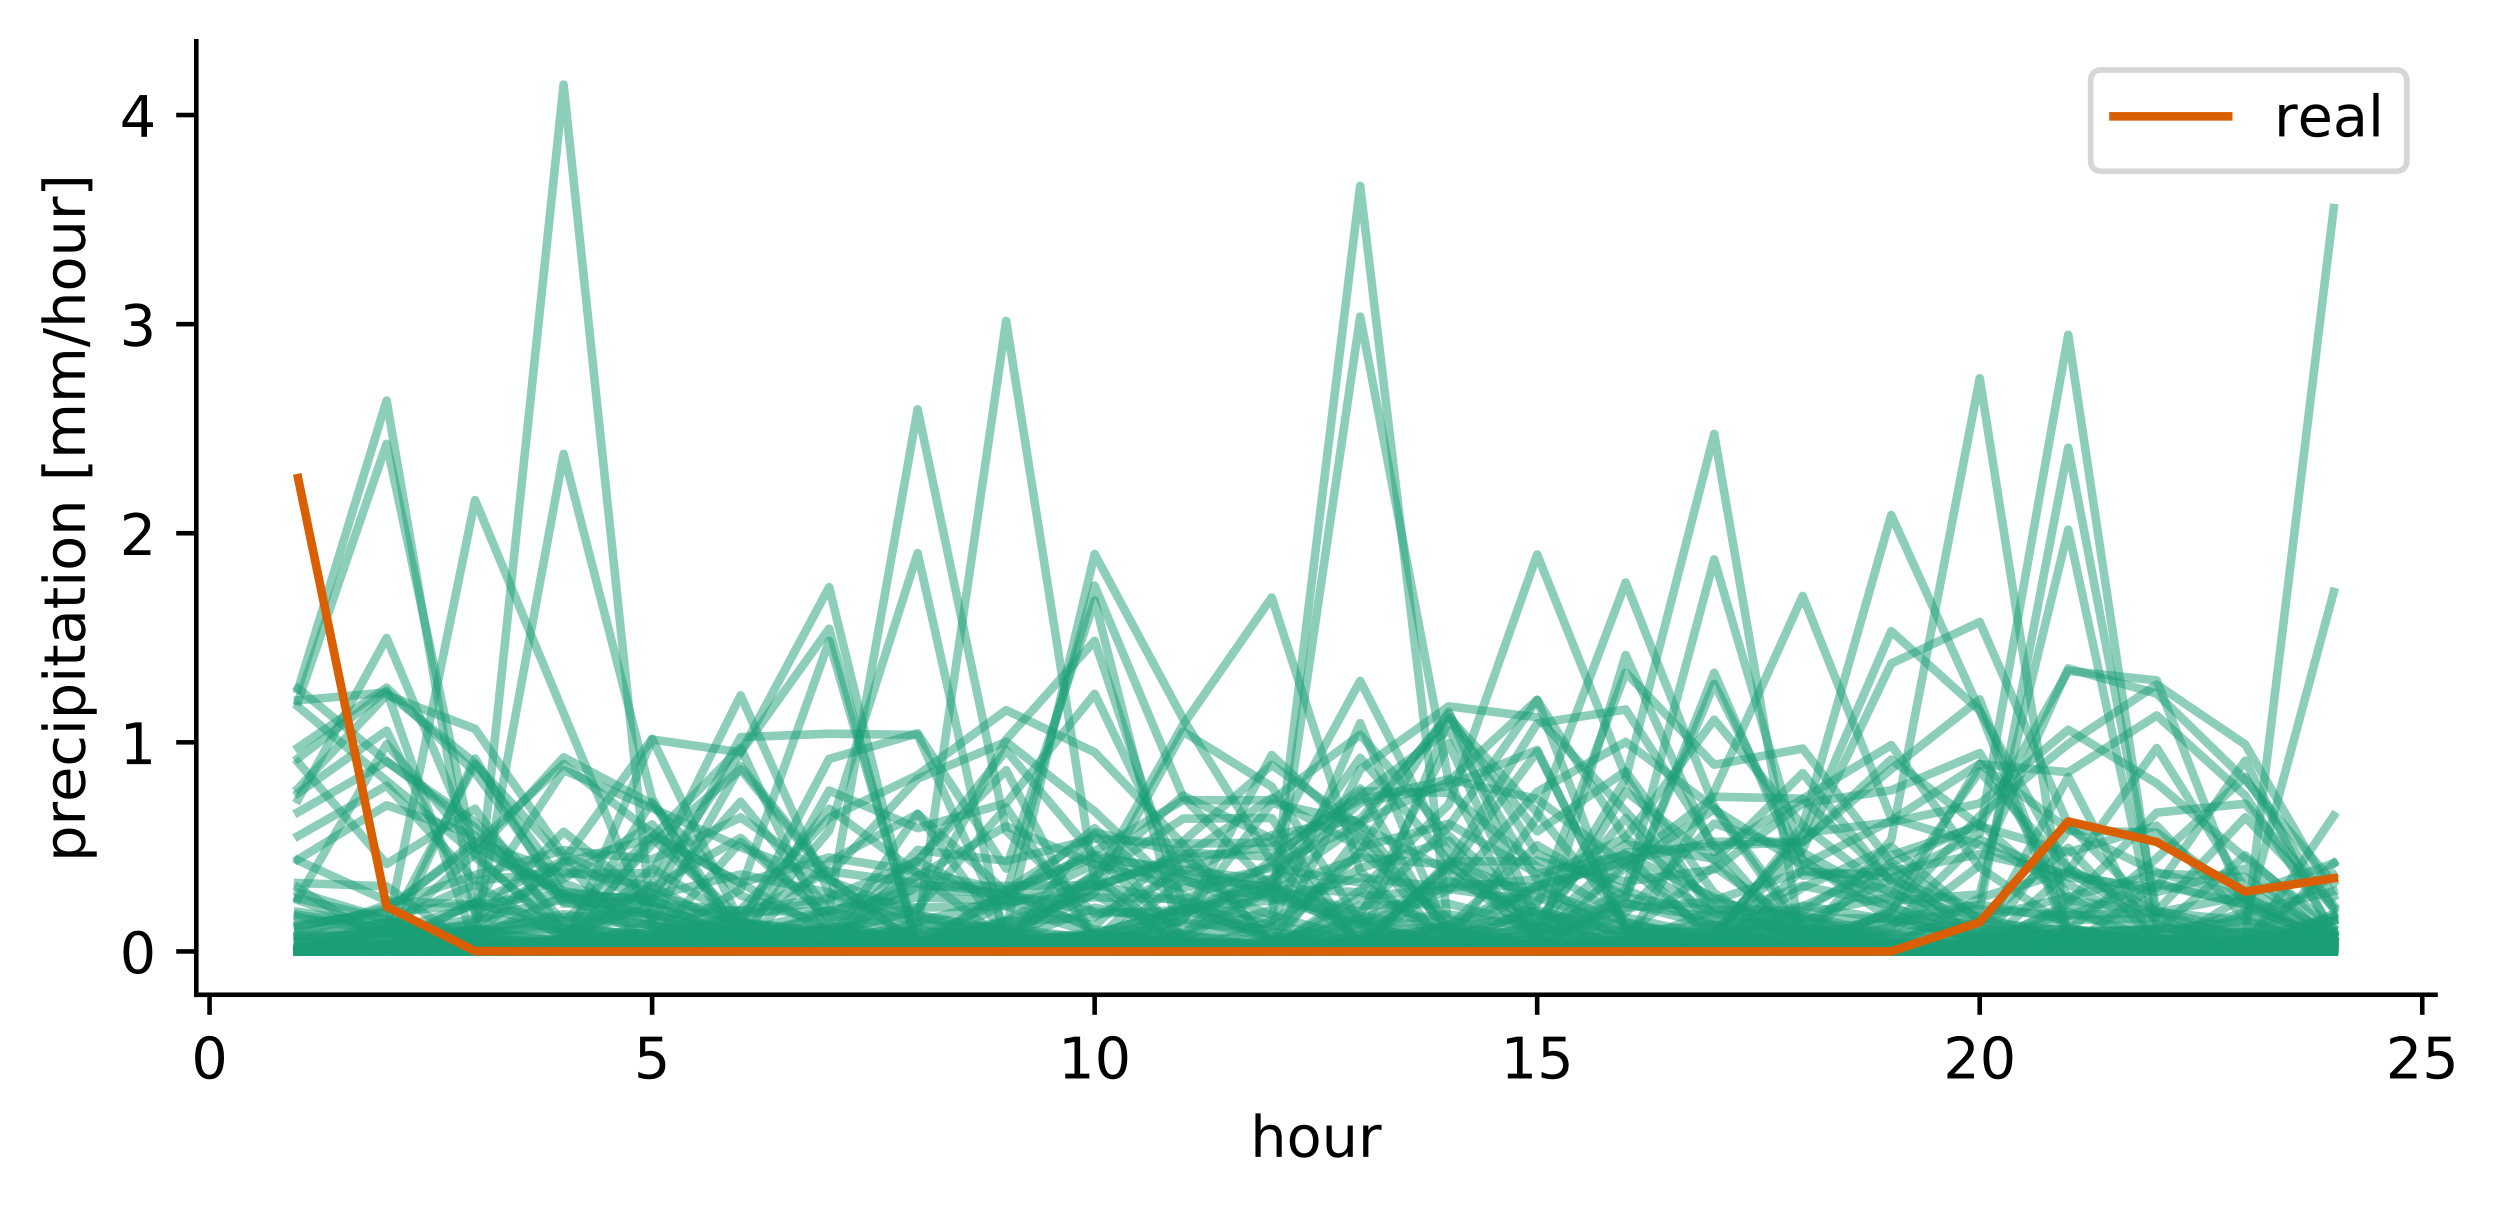 <?xml version="1.0" encoding="utf-8" standalone="no"?>
<!DOCTYPE svg PUBLIC "-//W3C//DTD SVG 1.1//EN"
  "http://www.w3.org/Graphics/SVG/1.1/DTD/svg11.dtd">
<!-- Created with matplotlib (https://matplotlib.org/) -->
<svg height="211.076pt" version="1.1" viewBox="0 0 436.087 211.076" width="436.087pt" xmlns="http://www.w3.org/2000/svg" xmlns:xlink="http://www.w3.org/1999/xlink">
 <defs>
  <style type="text/css">
*{stroke-linecap:butt;stroke-linejoin:round;}
  </style>
 </defs>
 <g id="figure_1">
  <g id="patch_1">
   <path d="M 0 211.076 
L 436.087 211.076 
L 436.087 0 
L 0 0 
z
" style="fill:#ffffff;"/>
  </g>
  <g id="axes_1">
   <g id="patch_2">
    <path d="M 34.241 173.52 
L 424.841 173.52 
L 424.841 7.2 
L 34.241 7.2 
z
" style="fill:#ffffff;"/>
   </g>
   <g id="matplotlib.axis_1">
    <g id="xtick_1">
     <g id="line2d_1">
      <defs>
       <path d="M 0 0 
L 0 3.5 
" id="m0b0b0f1ec1" style="stroke:#000000;stroke-width:0.8;"/>
      </defs>
      <g>
       <use style="stroke:#000000;stroke-width:0.8;" x="36.556" xlink:href="#m0b0b0f1ec1" y="173.52"/>
      </g>
     </g>
     <g id="text_1">
      <!-- 0 -->
      <defs>
       <path d="M 31.781 66.406 
Q 24.172 66.406 20.328 58.906 
Q 16.5 51.422 16.5 36.375 
Q 16.5 21.391 20.328 13.891 
Q 24.172 6.391 31.781 6.391 
Q 39.453 6.391 43.281 13.891 
Q 47.125 21.391 47.125 36.375 
Q 47.125 51.422 43.281 58.906 
Q 39.453 66.406 31.781 66.406 
z
M 31.781 74.219 
Q 44.047 74.219 50.516 64.516 
Q 56.984 54.828 56.984 36.375 
Q 56.984 17.969 50.516 8.266 
Q 44.047 -1.422 31.781 -1.422 
Q 19.531 -1.422 13.062 8.266 
Q 6.594 17.969 6.594 36.375 
Q 6.594 54.828 13.062 64.516 
Q 19.531 74.219 31.781 74.219 
z
" id="DejaVuSans-48"/>
      </defs>
      <g transform="translate(33.375 188.118)scale(0.1 -0.1)">
       <use xlink:href="#DejaVuSans-48"/>
      </g>
     </g>
    </g>
    <g id="xtick_2">
     <g id="line2d_2">
      <g>
       <use style="stroke:#000000;stroke-width:0.8;" x="113.75" xlink:href="#m0b0b0f1ec1" y="173.52"/>
      </g>
     </g>
     <g id="text_2">
      <!-- 5 -->
      <defs>
       <path d="M 10.797 72.906 
L 49.516 72.906 
L 49.516 64.594 
L 19.828 64.594 
L 19.828 46.734 
Q 21.969 47.469 24.109 47.828 
Q 26.266 48.188 28.422 48.188 
Q 40.625 48.188 47.75 41.5 
Q 54.891 34.812 54.891 23.391 
Q 54.891 11.625 47.562 5.094 
Q 40.234 -1.422 26.906 -1.422 
Q 22.312 -1.422 17.547 -0.641 
Q 12.797 0.141 7.719 1.703 
L 7.719 11.625 
Q 12.109 9.234 16.797 8.062 
Q 21.484 6.891 26.703 6.891 
Q 35.156 6.891 40.078 11.328 
Q 45.016 15.766 45.016 23.391 
Q 45.016 31 40.078 35.438 
Q 35.156 39.891 26.703 39.891 
Q 22.75 39.891 18.812 39.016 
Q 14.891 38.141 10.797 36.281 
z
" id="DejaVuSans-53"/>
      </defs>
      <g transform="translate(110.569 188.118)scale(0.1 -0.1)">
       <use xlink:href="#DejaVuSans-53"/>
      </g>
     </g>
    </g>
    <g id="xtick_3">
     <g id="line2d_3">
      <g>
       <use style="stroke:#000000;stroke-width:0.8;" x="190.944" xlink:href="#m0b0b0f1ec1" y="173.52"/>
      </g>
     </g>
     <g id="text_3">
      <!-- 10 -->
      <defs>
       <path d="M 12.406 8.297 
L 28.516 8.297 
L 28.516 63.922 
L 10.984 60.406 
L 10.984 69.391 
L 28.422 72.906 
L 38.281 72.906 
L 38.281 8.297 
L 54.391 8.297 
L 54.391 0 
L 12.406 0 
z
" id="DejaVuSans-49"/>
      </defs>
      <g transform="translate(184.581 188.118)scale(0.1 -0.1)">
       <use xlink:href="#DejaVuSans-49"/>
       <use x="63.623" xlink:href="#DejaVuSans-48"/>
      </g>
     </g>
    </g>
    <g id="xtick_4">
     <g id="line2d_4">
      <g>
       <use style="stroke:#000000;stroke-width:0.8;" x="268.137" xlink:href="#m0b0b0f1ec1" y="173.52"/>
      </g>
     </g>
     <g id="text_4">
      <!-- 15 -->
      <g transform="translate(261.775 188.118)scale(0.1 -0.1)">
       <use xlink:href="#DejaVuSans-49"/>
       <use x="63.623" xlink:href="#DejaVuSans-53"/>
      </g>
     </g>
    </g>
    <g id="xtick_5">
     <g id="line2d_5">
      <g>
       <use style="stroke:#000000;stroke-width:0.8;" x="345.331" xlink:href="#m0b0b0f1ec1" y="173.52"/>
      </g>
     </g>
     <g id="text_5">
      <!-- 20 -->
      <defs>
       <path d="M 19.188 8.297 
L 53.609 8.297 
L 53.609 0 
L 7.328 0 
L 7.328 8.297 
Q 12.938 14.109 22.625 23.891 
Q 32.328 33.688 34.812 36.531 
Q 39.547 41.844 41.422 45.531 
Q 43.312 49.219 43.312 52.781 
Q 43.312 58.594 39.234 62.25 
Q 35.156 65.922 28.609 65.922 
Q 23.969 65.922 18.812 64.312 
Q 13.672 62.703 7.812 59.422 
L 7.812 69.391 
Q 13.766 71.781 18.938 73 
Q 24.125 74.219 28.422 74.219 
Q 39.75 74.219 46.484 68.547 
Q 53.219 62.891 53.219 53.422 
Q 53.219 48.922 51.531 44.891 
Q 49.859 40.875 45.406 35.406 
Q 44.188 33.984 37.641 27.219 
Q 31.109 20.453 19.188 8.297 
z
" id="DejaVuSans-50"/>
      </defs>
      <g transform="translate(338.969 188.118)scale(0.1 -0.1)">
       <use xlink:href="#DejaVuSans-50"/>
       <use x="63.623" xlink:href="#DejaVuSans-48"/>
      </g>
     </g>
    </g>
    <g id="xtick_6">
     <g id="line2d_6">
      <g>
       <use style="stroke:#000000;stroke-width:0.8;" x="422.525" xlink:href="#m0b0b0f1ec1" y="173.52"/>
      </g>
     </g>
     <g id="text_6">
      <!-- 25 -->
      <g transform="translate(416.162 188.118)scale(0.1 -0.1)">
       <use xlink:href="#DejaVuSans-50"/>
       <use x="63.623" xlink:href="#DejaVuSans-53"/>
      </g>
     </g>
    </g>
    <g id="text_7">
     <!-- hour -->
     <defs>
      <path d="M 54.891 33.016 
L 54.891 0 
L 45.906 0 
L 45.906 32.719 
Q 45.906 40.484 42.875 44.328 
Q 39.844 48.188 33.797 48.188 
Q 26.516 48.188 22.312 43.547 
Q 18.109 38.922 18.109 30.906 
L 18.109 0 
L 9.078 0 
L 9.078 75.984 
L 18.109 75.984 
L 18.109 46.188 
Q 21.344 51.125 25.703 53.562 
Q 30.078 56 35.797 56 
Q 45.219 56 50.047 50.172 
Q 54.891 44.344 54.891 33.016 
z
" id="DejaVuSans-104"/>
      <path d="M 30.609 48.391 
Q 23.391 48.391 19.188 42.75 
Q 14.984 37.109 14.984 27.297 
Q 14.984 17.484 19.156 11.844 
Q 23.344 6.203 30.609 6.203 
Q 37.797 6.203 41.984 11.859 
Q 46.188 17.531 46.188 27.297 
Q 46.188 37.016 41.984 42.703 
Q 37.797 48.391 30.609 48.391 
z
M 30.609 56 
Q 42.328 56 49.016 48.375 
Q 55.719 40.766 55.719 27.297 
Q 55.719 13.875 49.016 6.219 
Q 42.328 -1.422 30.609 -1.422 
Q 18.844 -1.422 12.172 6.219 
Q 5.516 13.875 5.516 27.297 
Q 5.516 40.766 12.172 48.375 
Q 18.844 56 30.609 56 
z
" id="DejaVuSans-111"/>
      <path d="M 8.5 21.578 
L 8.5 54.688 
L 17.484 54.688 
L 17.484 21.922 
Q 17.484 14.156 20.5 10.266 
Q 23.531 6.391 29.594 6.391 
Q 36.859 6.391 41.078 11.031 
Q 45.312 15.672 45.312 23.688 
L 45.312 54.688 
L 54.297 54.688 
L 54.297 0 
L 45.312 0 
L 45.312 8.406 
Q 42.047 3.422 37.719 1 
Q 33.406 -1.422 27.688 -1.422 
Q 18.266 -1.422 13.375 4.438 
Q 8.5 10.297 8.5 21.578 
z
M 31.109 56 
z
" id="DejaVuSans-117"/>
      <path d="M 41.109 46.297 
Q 39.594 47.172 37.812 47.578 
Q 36.031 48 33.891 48 
Q 26.266 48 22.188 43.047 
Q 18.109 38.094 18.109 28.812 
L 18.109 0 
L 9.078 0 
L 9.078 54.688 
L 18.109 54.688 
L 18.109 46.188 
Q 20.953 51.172 25.484 53.578 
Q 30.031 56 36.531 56 
Q 37.453 56 38.578 55.875 
Q 39.703 55.766 41.062 55.516 
z
" id="DejaVuSans-114"/>
     </defs>
     <g transform="translate(218.088 201.797)scale(0.1 -0.1)">
      <use xlink:href="#DejaVuSans-104"/>
      <use x="63.379" xlink:href="#DejaVuSans-111"/>
      <use x="124.561" xlink:href="#DejaVuSans-117"/>
      <use x="187.939" xlink:href="#DejaVuSans-114"/>
     </g>
    </g>
   </g>
   <g id="matplotlib.axis_2">
    <g id="ytick_1">
     <g id="line2d_7">
      <defs>
       <path d="M 0 0 
L -3.5 0 
" id="m445ccc746c" style="stroke:#000000;stroke-width:0.8;"/>
      </defs>
      <g>
       <use style="stroke:#000000;stroke-width:0.8;" x="34.241" xlink:href="#m445ccc746c" y="165.961"/>
      </g>
     </g>
     <g id="text_8">
      <!-- 0 -->
      <g transform="translate(20.878 169.76)scale(0.1 -0.1)">
       <use xlink:href="#DejaVuSans-48"/>
      </g>
     </g>
    </g>
    <g id="ytick_2">
     <g id="line2d_8">
      <g>
       <use style="stroke:#000000;stroke-width:0.8;" x="34.241" xlink:href="#m445ccc746c" y="129.488"/>
      </g>
     </g>
     <g id="text_9">
      <!-- 1 -->
      <g transform="translate(20.878 133.287)scale(0.1 -0.1)">
       <use xlink:href="#DejaVuSans-49"/>
      </g>
     </g>
    </g>
    <g id="ytick_3">
     <g id="line2d_9">
      <g>
       <use style="stroke:#000000;stroke-width:0.8;" x="34.241" xlink:href="#m445ccc746c" y="93.015"/>
      </g>
     </g>
     <g id="text_10">
      <!-- 2 -->
      <g transform="translate(20.878 96.814)scale(0.1 -0.1)">
       <use xlink:href="#DejaVuSans-50"/>
      </g>
     </g>
    </g>
    <g id="ytick_4">
     <g id="line2d_10">
      <g>
       <use style="stroke:#000000;stroke-width:0.8;" x="34.241" xlink:href="#m445ccc746c" y="56.542"/>
      </g>
     </g>
     <g id="text_11">
      <!-- 3 -->
      <defs>
       <path d="M 40.578 39.312 
Q 47.656 37.797 51.625 33 
Q 55.609 28.219 55.609 21.188 
Q 55.609 10.406 48.188 4.484 
Q 40.766 -1.422 27.094 -1.422 
Q 22.516 -1.422 17.656 -0.516 
Q 12.797 0.391 7.625 2.203 
L 7.625 11.719 
Q 11.719 9.328 16.594 8.109 
Q 21.484 6.891 26.812 6.891 
Q 36.078 6.891 40.938 10.547 
Q 45.797 14.203 45.797 21.188 
Q 45.797 27.641 41.281 31.266 
Q 36.766 34.906 28.719 34.906 
L 20.219 34.906 
L 20.219 43.016 
L 29.109 43.016 
Q 36.375 43.016 40.234 45.922 
Q 44.094 48.828 44.094 54.297 
Q 44.094 59.906 40.109 62.906 
Q 36.141 65.922 28.719 65.922 
Q 24.656 65.922 20.016 65.031 
Q 15.375 64.156 9.812 62.312 
L 9.812 71.094 
Q 15.438 72.656 20.344 73.438 
Q 25.25 74.219 29.594 74.219 
Q 40.828 74.219 47.359 69.109 
Q 53.906 64.016 53.906 55.328 
Q 53.906 49.266 50.438 45.094 
Q 46.969 40.922 40.578 39.312 
z
" id="DejaVuSans-51"/>
      </defs>
      <g transform="translate(20.878 60.341)scale(0.1 -0.1)">
       <use xlink:href="#DejaVuSans-51"/>
      </g>
     </g>
    </g>
    <g id="ytick_5">
     <g id="line2d_11">
      <g>
       <use style="stroke:#000000;stroke-width:0.8;" x="34.241" xlink:href="#m445ccc746c" y="20.068"/>
      </g>
     </g>
     <g id="text_12">
      <!-- 4 -->
      <defs>
       <path d="M 37.797 64.312 
L 12.891 25.391 
L 37.797 25.391 
z
M 35.203 72.906 
L 47.609 72.906 
L 47.609 25.391 
L 58.016 25.391 
L 58.016 17.188 
L 47.609 17.188 
L 47.609 0 
L 37.797 0 
L 37.797 17.188 
L 4.891 17.188 
L 4.891 26.703 
z
" id="DejaVuSans-52"/>
      </defs>
      <g transform="translate(20.878 23.868)scale(0.1 -0.1)">
       <use xlink:href="#DejaVuSans-52"/>
      </g>
     </g>
    </g>
    <g id="text_13">
     <!-- precipitation [mm/hour] -->
     <defs>
      <path d="M 18.109 8.203 
L 18.109 -20.797 
L 9.078 -20.797 
L 9.078 54.688 
L 18.109 54.688 
L 18.109 46.391 
Q 20.953 51.266 25.266 53.625 
Q 29.594 56 35.594 56 
Q 45.562 56 51.781 48.094 
Q 58.016 40.188 58.016 27.297 
Q 58.016 14.406 51.781 6.484 
Q 45.562 -1.422 35.594 -1.422 
Q 29.594 -1.422 25.266 0.953 
Q 20.953 3.328 18.109 8.203 
z
M 48.688 27.297 
Q 48.688 37.203 44.609 42.844 
Q 40.531 48.484 33.406 48.484 
Q 26.266 48.484 22.188 42.844 
Q 18.109 37.203 18.109 27.297 
Q 18.109 17.391 22.188 11.75 
Q 26.266 6.109 33.406 6.109 
Q 40.531 6.109 44.609 11.75 
Q 48.688 17.391 48.688 27.297 
z
" id="DejaVuSans-112"/>
      <path d="M 56.203 29.594 
L 56.203 25.203 
L 14.891 25.203 
Q 15.484 15.922 20.484 11.062 
Q 25.484 6.203 34.422 6.203 
Q 39.594 6.203 44.453 7.469 
Q 49.312 8.734 54.109 11.281 
L 54.109 2.781 
Q 49.266 0.734 44.188 -0.344 
Q 39.109 -1.422 33.891 -1.422 
Q 20.797 -1.422 13.156 6.188 
Q 5.516 13.812 5.516 26.812 
Q 5.516 40.234 12.766 48.109 
Q 20.016 56 32.328 56 
Q 43.359 56 49.781 48.891 
Q 56.203 41.797 56.203 29.594 
z
M 47.219 32.234 
Q 47.125 39.594 43.094 43.984 
Q 39.062 48.391 32.422 48.391 
Q 24.906 48.391 20.391 44.141 
Q 15.875 39.891 15.188 32.172 
z
" id="DejaVuSans-101"/>
      <path d="M 48.781 52.594 
L 48.781 44.188 
Q 44.969 46.297 41.141 47.344 
Q 37.312 48.391 33.406 48.391 
Q 24.656 48.391 19.812 42.844 
Q 14.984 37.312 14.984 27.297 
Q 14.984 17.281 19.812 11.734 
Q 24.656 6.203 33.406 6.203 
Q 37.312 6.203 41.141 7.25 
Q 44.969 8.297 48.781 10.406 
L 48.781 2.094 
Q 45.016 0.344 40.984 -0.531 
Q 36.969 -1.422 32.422 -1.422 
Q 20.062 -1.422 12.781 6.344 
Q 5.516 14.109 5.516 27.297 
Q 5.516 40.672 12.859 48.328 
Q 20.219 56 33.016 56 
Q 37.156 56 41.109 55.141 
Q 45.062 54.297 48.781 52.594 
z
" id="DejaVuSans-99"/>
      <path d="M 9.422 54.688 
L 18.406 54.688 
L 18.406 0 
L 9.422 0 
z
M 9.422 75.984 
L 18.406 75.984 
L 18.406 64.594 
L 9.422 64.594 
z
" id="DejaVuSans-105"/>
      <path d="M 18.312 70.219 
L 18.312 54.688 
L 36.812 54.688 
L 36.812 47.703 
L 18.312 47.703 
L 18.312 18.016 
Q 18.312 11.328 20.141 9.422 
Q 21.969 7.516 27.594 7.516 
L 36.812 7.516 
L 36.812 0 
L 27.594 0 
Q 17.188 0 13.234 3.875 
Q 9.281 7.766 9.281 18.016 
L 9.281 47.703 
L 2.688 47.703 
L 2.688 54.688 
L 9.281 54.688 
L 9.281 70.219 
z
" id="DejaVuSans-116"/>
      <path d="M 34.281 27.484 
Q 23.391 27.484 19.188 25 
Q 14.984 22.516 14.984 16.5 
Q 14.984 11.719 18.141 8.906 
Q 21.297 6.109 26.703 6.109 
Q 34.188 6.109 38.703 11.406 
Q 43.219 16.703 43.219 25.484 
L 43.219 27.484 
z
M 52.203 31.203 
L 52.203 0 
L 43.219 0 
L 43.219 8.297 
Q 40.141 3.328 35.547 0.953 
Q 30.953 -1.422 24.312 -1.422 
Q 15.922 -1.422 10.953 3.297 
Q 6 8.016 6 15.922 
Q 6 25.141 12.172 29.828 
Q 18.359 34.516 30.609 34.516 
L 43.219 34.516 
L 43.219 35.406 
Q 43.219 41.609 39.141 45 
Q 35.062 48.391 27.688 48.391 
Q 23 48.391 18.547 47.266 
Q 14.109 46.141 10.016 43.891 
L 10.016 52.203 
Q 14.938 54.109 19.578 55.047 
Q 24.219 56 28.609 56 
Q 40.484 56 46.344 49.844 
Q 52.203 43.703 52.203 31.203 
z
" id="DejaVuSans-97"/>
      <path d="M 54.891 33.016 
L 54.891 0 
L 45.906 0 
L 45.906 32.719 
Q 45.906 40.484 42.875 44.328 
Q 39.844 48.188 33.797 48.188 
Q 26.516 48.188 22.312 43.547 
Q 18.109 38.922 18.109 30.906 
L 18.109 0 
L 9.078 0 
L 9.078 54.688 
L 18.109 54.688 
L 18.109 46.188 
Q 21.344 51.125 25.703 53.562 
Q 30.078 56 35.797 56 
Q 45.219 56 50.047 50.172 
Q 54.891 44.344 54.891 33.016 
z
" id="DejaVuSans-110"/>
      <path id="DejaVuSans-32"/>
      <path d="M 8.594 75.984 
L 29.297 75.984 
L 29.297 69 
L 17.578 69 
L 17.578 -6.203 
L 29.297 -6.203 
L 29.297 -13.188 
L 8.594 -13.188 
z
" id="DejaVuSans-91"/>
      <path d="M 52 44.188 
Q 55.375 50.25 60.062 53.125 
Q 64.75 56 71.094 56 
Q 79.641 56 84.281 50.016 
Q 88.922 44.047 88.922 33.016 
L 88.922 0 
L 79.891 0 
L 79.891 32.719 
Q 79.891 40.578 77.094 44.375 
Q 74.312 48.188 68.609 48.188 
Q 61.625 48.188 57.562 43.547 
Q 53.516 38.922 53.516 30.906 
L 53.516 0 
L 44.484 0 
L 44.484 32.719 
Q 44.484 40.625 41.703 44.406 
Q 38.922 48.188 33.109 48.188 
Q 26.219 48.188 22.156 43.531 
Q 18.109 38.875 18.109 30.906 
L 18.109 0 
L 9.078 0 
L 9.078 54.688 
L 18.109 54.688 
L 18.109 46.188 
Q 21.188 51.219 25.484 53.609 
Q 29.781 56 35.688 56 
Q 41.656 56 45.828 52.969 
Q 50 49.953 52 44.188 
z
" id="DejaVuSans-109"/>
      <path d="M 25.391 72.906 
L 33.688 72.906 
L 8.297 -9.281 
L 0 -9.281 
z
" id="DejaVuSans-47"/>
      <path d="M 30.422 75.984 
L 30.422 -13.188 
L 9.719 -13.188 
L 9.719 -6.203 
L 21.391 -6.203 
L 21.391 69 
L 9.719 69 
L 9.719 75.984 
z
" id="DejaVuSans-93"/>
     </defs>
     <g transform="translate(14.798 150.336)rotate(-90)scale(0.1 -0.1)">
      <use xlink:href="#DejaVuSans-112"/>
      <use x="63.477" xlink:href="#DejaVuSans-114"/>
      <use x="104.559" xlink:href="#DejaVuSans-101"/>
      <use x="166.082" xlink:href="#DejaVuSans-99"/>
      <use x="221.062" xlink:href="#DejaVuSans-105"/>
      <use x="248.846" xlink:href="#DejaVuSans-112"/>
      <use x="312.322" xlink:href="#DejaVuSans-105"/>
      <use x="340.105" xlink:href="#DejaVuSans-116"/>
      <use x="379.314" xlink:href="#DejaVuSans-97"/>
      <use x="440.594" xlink:href="#DejaVuSans-116"/>
      <use x="479.803" xlink:href="#DejaVuSans-105"/>
      <use x="507.586" xlink:href="#DejaVuSans-111"/>
      <use x="568.768" xlink:href="#DejaVuSans-110"/>
      <use x="632.146" xlink:href="#DejaVuSans-32"/>
      <use x="663.934" xlink:href="#DejaVuSans-91"/>
      <use x="702.947" xlink:href="#DejaVuSans-109"/>
      <use x="800.359" xlink:href="#DejaVuSans-109"/>
      <use x="897.771" xlink:href="#DejaVuSans-47"/>
      <use x="931.463" xlink:href="#DejaVuSans-104"/>
      <use x="994.842" xlink:href="#DejaVuSans-111"/>
      <use x="1056.023" xlink:href="#DejaVuSans-117"/>
      <use x="1119.402" xlink:href="#DejaVuSans-114"/>
      <use x="1160.516" xlink:href="#DejaVuSans-93"/>
     </g>
    </g>
   </g>
   <g id="line2d_12">
    <path clip-path="url(#padb7eb967c)" d="M 51.995 165.006 
L 67.434 164.181 
L 82.873 162.317 
L 98.311 159.479 
L 113.75 161.389 
L 129.189 164.329 
L 144.628 164.935 
L 160.066 165.767 
L 175.505 164.371 
L 190.944 158.339 
L 206.383 161.045 
L 221.821 162 
L 237.26 148.539 
L 252.699 124.176 
L 268.137 160.71 
L 283.576 142.671 
L 299.015 162.337 
L 314.454 165.105 
L 329.892 165.242 
L 345.331 156.602 
L 360.77 151.999 
L 376.209 161.571 
L 391.647 164.736 
L 407.086 165.517 
" style="fill:none;stroke:#1b9e77;stroke-linecap:square;stroke-opacity:0.5;stroke-width:1.5;"/>
   </g>
   <g id="line2d_13">
    <path clip-path="url(#padb7eb967c)" d="M 51.995 165.621 
L 67.434 165.595 
L 82.873 165.468 
L 98.311 165.48 
L 113.75 165.429 
L 129.189 165.701 
L 144.628 165.861 
L 160.066 165.891 
L 175.505 165.862 
L 190.944 165.872 
L 206.383 165.907 
L 221.821 165.932 
L 237.26 165.938 
L 252.699 165.943 
L 268.137 165.937 
L 283.576 165.92 
L 299.015 162.775 
L 314.454 145.82 
L 329.892 110.097 
L 345.331 123.948 
L 360.77 151.432 
L 376.209 160.004 
L 391.647 163.271 
L 407.086 152.656 
" style="fill:none;stroke:#1b9e77;stroke-linecap:square;stroke-opacity:0.5;stroke-width:1.5;"/>
   </g>
   <g id="line2d_14">
    <path clip-path="url(#padb7eb967c)" d="M 51.995 165.835 
L 67.434 164.796 
L 82.873 160.713 
L 98.311 145.077 
L 113.75 157.453 
L 129.189 158.958 
L 144.628 158.997 
L 160.066 155.01 
L 175.505 155.976 
L 190.944 159.012 
L 206.383 159.35 
L 221.821 153.864 
L 237.26 132.202 
L 252.699 150.148 
L 268.137 156.536 
L 283.576 161.685 
L 299.015 165.676 
L 314.454 165.659 
L 329.892 165.809 
L 345.331 165.879 
L 360.77 165.9 
L 376.209 165.931 
L 391.647 165.941 
L 407.086 165.957 
" style="fill:none;stroke:#1b9e77;stroke-linecap:square;stroke-opacity:0.5;stroke-width:1.5;"/>
   </g>
   <g id="line2d_15">
    <path clip-path="url(#padb7eb967c)" d="M 51.995 159.055 
L 67.434 161.391 
L 82.873 163.54 
L 98.311 165.589 
L 113.75 165.839 
L 129.189 165.88 
L 144.628 165.839 
L 160.066 165.721 
L 175.505 165.35 
L 190.944 165.286 
L 206.383 165.063 
L 221.821 164.978 
L 237.26 164.758 
L 252.699 163.635 
L 268.137 164.267 
L 283.576 164.895 
L 299.015 165.124 
L 314.454 164.893 
L 329.892 164.646 
L 345.331 165.238 
L 360.77 165.501 
L 376.209 165.795 
L 391.647 163.787 
L 407.086 36.294 
" style="fill:none;stroke:#1b9e77;stroke-linecap:square;stroke-opacity:0.5;stroke-width:1.5;"/>
   </g>
   <g id="line2d_16">
    <path clip-path="url(#padb7eb967c)" d="M 51.995 130.397 
L 67.434 119.942 
L 82.873 134.765 
L 98.311 155.758 
L 113.75 161.693 
L 129.189 162.594 
L 144.628 162.156 
L 160.066 164.165 
L 175.505 165.365 
L 190.944 165.72 
L 206.383 165.723 
L 221.821 165.459 
L 237.26 164.923 
L 252.699 165.154 
L 268.137 165.444 
L 283.576 165.203 
L 299.015 164.812 
L 314.454 162.152 
L 329.892 160.761 
L 345.331 163.306 
L 360.77 164.73 
L 376.209 165.702 
L 391.647 165.789 
L 407.086 160.649 
" style="fill:none;stroke:#1b9e77;stroke-linecap:square;stroke-opacity:0.5;stroke-width:1.5;"/>
   </g>
   <g id="line2d_17">
    <path clip-path="url(#padb7eb967c)" d="M 51.995 165.942 
L 67.434 165.924 
L 82.873 165.932 
L 98.311 165.944 
L 113.75 165.944 
L 129.189 165.955 
L 144.628 165.951 
L 160.066 165.593 
L 175.505 164.444 
L 190.944 164.972 
L 206.383 153.662 
L 221.821 156.69 
L 237.26 161.2 
L 252.699 155.307 
L 268.137 138.118 
L 283.576 129.415 
L 299.015 140.931 
L 314.454 162.919 
L 329.892 163.914 
L 345.331 160.803 
L 360.77 147.901 
L 376.209 164.318 
L 391.647 165.643 
L 407.086 164.938 
" style="fill:none;stroke:#1b9e77;stroke-linecap:square;stroke-opacity:0.5;stroke-width:1.5;"/>
   </g>
   <g id="line2d_18">
    <path clip-path="url(#padb7eb967c)" d="M 51.995 165.706 
L 67.434 165.586 
L 82.873 165.157 
L 98.311 165.116 
L 113.75 156.644 
L 129.189 164.693 
L 144.628 165.564 
L 160.066 162.132 
L 175.505 55.993 
L 190.944 153.93 
L 206.383 165.477 
L 221.821 165.624 
L 237.26 163.762 
L 252.699 152.126 
L 268.137 162.954 
L 283.576 164.748 
L 299.015 165.661 
L 314.454 165.859 
L 329.892 165.905 
L 345.331 165.931 
L 360.77 165.941 
L 376.209 165.957 
L 391.647 165.958 
L 407.086 165.938 
" style="fill:none;stroke:#1b9e77;stroke-linecap:square;stroke-opacity:0.5;stroke-width:1.5;"/>
   </g>
   <g id="line2d_19">
    <path clip-path="url(#padb7eb967c)" d="M 51.995 163.056 
L 67.434 165.038 
L 82.873 165.648 
L 98.311 164.49 
L 113.75 163.824 
L 129.189 164.818 
L 144.628 158.655 
L 160.066 71.411 
L 175.505 144.932 
L 190.944 159.422 
L 206.383 158.721 
L 221.821 162.583 
L 237.26 164.728 
L 252.699 165.363 
L 268.137 165.498 
L 283.576 165.219 
L 299.015 165.064 
L 314.454 165.442 
L 329.892 165.659 
L 345.331 165.37 
L 360.77 164.292 
L 376.209 164.408 
L 391.647 165.167 
L 407.086 163.556 
" style="fill:none;stroke:#1b9e77;stroke-linecap:square;stroke-opacity:0.5;stroke-width:1.5;"/>
   </g>
   <g id="line2d_20">
    <path clip-path="url(#padb7eb967c)" d="M 51.995 156.697 
L 67.434 129.83 
L 82.873 147.723 
L 98.311 155.493 
L 113.75 157.413 
L 129.189 160.843 
L 144.628 162.515 
L 160.066 164.178 
L 175.505 160.506 
L 190.944 152.838 
L 206.383 142.807 
L 221.821 142.685 
L 237.26 165.128 
L 252.699 165.393 
L 268.137 165.614 
L 283.576 165.74 
L 299.015 165.754 
L 314.454 165.793 
L 329.892 165.828 
L 345.331 165.889 
L 360.77 165.919 
L 376.209 165.951 
L 391.647 165.955 
L 407.086 165.866 
" style="fill:none;stroke:#1b9e77;stroke-linecap:square;stroke-opacity:0.5;stroke-width:1.5;"/>
   </g>
   <g id="line2d_21">
    <path clip-path="url(#padb7eb967c)" d="M 51.995 132.997 
L 67.434 150.713 
L 82.873 141.068 
L 98.311 162.52 
L 113.75 158.009 
L 129.189 163.13 
L 144.628 165.267 
L 160.066 165.463 
L 175.505 165.681 
L 190.944 165.834 
L 206.383 165.925 
L 221.821 165.808 
L 237.26 159.864 
L 252.699 129.661 
L 268.137 163.151 
L 283.576 158.328 
L 299.015 157.284 
L 314.454 160.091 
L 329.892 163.693 
L 345.331 165.134 
L 360.77 165.443 
L 376.209 165.879 
L 391.647 165.945 
L 407.086 165.474 
" style="fill:none;stroke:#1b9e77;stroke-linecap:square;stroke-opacity:0.5;stroke-width:1.5;"/>
   </g>
   <g id="line2d_22">
    <path clip-path="url(#padb7eb967c)" d="M 51.995 165.76 
L 67.434 165.557 
L 82.873 165.673 
L 98.311 165.839 
L 113.75 165.895 
L 129.189 165.934 
L 144.628 165.946 
L 160.066 165.955 
L 175.505 165.953 
L 190.944 165.95 
L 206.383 165.922 
L 221.821 165.066 
L 237.26 134.211 
L 252.699 123.223 
L 268.137 125.123 
L 283.576 141.516 
L 299.015 158.256 
L 314.454 163.556 
L 329.892 165.739 
L 345.331 165.906 
L 360.77 165.719 
L 376.209 165.057 
L 391.647 159.589 
L 407.086 165.016 
" style="fill:none;stroke:#1b9e77;stroke-linecap:square;stroke-opacity:0.5;stroke-width:1.5;"/>
   </g>
   <g id="line2d_23">
    <path clip-path="url(#padb7eb967c)" d="M 51.995 165.6 
L 67.434 164.67 
L 82.873 164.98 
L 98.311 165.401 
L 113.75 160.968 
L 129.189 133.616 
L 144.628 152.674 
L 160.066 135.817 
L 175.505 129.394 
L 190.944 141.538 
L 206.383 156.18 
L 221.821 164.171 
L 237.26 165.193 
L 252.699 165.334 
L 268.137 165.313 
L 283.576 164.112 
L 299.015 165.863 
L 314.454 165.885 
L 329.892 165.926 
L 345.331 165.93 
L 360.77 165.949 
L 376.209 165.952 
L 391.647 165.941 
L 407.086 165.954 
" style="fill:none;stroke:#1b9e77;stroke-linecap:square;stroke-opacity:0.5;stroke-width:1.5;"/>
   </g>
   <g id="line2d_24">
    <path clip-path="url(#padb7eb967c)" d="M 51.995 165.538 
L 67.434 162.773 
L 82.873 162.386 
L 98.311 159.964 
L 113.75 159.346 
L 129.189 164.874 
L 144.628 165.321 
L 160.066 165.19 
L 175.505 162.847 
L 190.944 154.764 
L 206.383 148.934 
L 221.821 164.268 
L 237.26 164.536 
L 252.699 125.544 
L 268.137 145.033 
L 283.576 134.526 
L 299.015 155.775 
L 314.454 165.571 
L 329.892 165.762 
L 345.331 165.825 
L 360.77 165.901 
L 376.209 165.944 
L 391.647 165.943 
L 407.086 165.799 
" style="fill:none;stroke:#1b9e77;stroke-linecap:square;stroke-opacity:0.5;stroke-width:1.5;"/>
   </g>
   <g id="line2d_25">
    <path clip-path="url(#padb7eb967c)" d="M 51.995 154.851 
L 67.434 164.468 
L 82.873 165.516 
L 98.311 165.627 
L 113.75 128.99 
L 129.189 131.242 
L 144.628 109.67 
L 160.066 165.735 
L 175.505 165.933 
L 190.944 165.788 
L 206.383 164.533 
L 221.821 165.237 
L 237.26 162.425 
L 252.699 164.466 
L 268.137 161.422 
L 283.576 165.247 
L 299.015 165.356 
L 314.454 161.725 
L 329.892 165.4 
L 345.331 165.768 
L 360.77 165.805 
L 376.209 165.921 
L 391.647 165.885 
L 407.086 165.353 
" style="fill:none;stroke:#1b9e77;stroke-linecap:square;stroke-opacity:0.5;stroke-width:1.5;"/>
   </g>
   <g id="line2d_26">
    <path clip-path="url(#padb7eb967c)" d="M 51.995 163.186 
L 67.434 157.824 
L 82.873 152.651 
L 98.311 148.298 
L 113.75 149.936 
L 129.189 142.585 
L 144.628 153.207 
L 160.066 164.807 
L 175.505 164.822 
L 190.944 152.192 
L 206.383 138.779 
L 221.821 146.324 
L 237.26 165.214 
L 252.699 165.718 
L 268.137 165.719 
L 283.576 163.868 
L 299.015 165.68 
L 314.454 165.914 
L 329.892 165.92 
L 345.331 165.943 
L 360.77 165.951 
L 376.209 165.956 
L 391.647 165.953 
L 407.086 165.914 
" style="fill:none;stroke:#1b9e77;stroke-linecap:square;stroke-opacity:0.5;stroke-width:1.5;"/>
   </g>
   <g id="line2d_27">
    <path clip-path="url(#padb7eb967c)" d="M 51.995 122.324 
L 67.434 77.423 
L 82.873 149.526 
L 98.311 162.34 
L 113.75 164.371 
L 129.189 164.148 
L 144.628 165.091 
L 160.066 165.504 
L 175.505 165.561 
L 190.944 165.742 
L 206.383 165.846 
L 221.821 165.903 
L 237.26 165.849 
L 252.699 165.478 
L 268.137 165.769 
L 283.576 165.599 
L 299.015 165.793 
L 314.454 165.895 
L 329.892 165.9 
L 345.331 165.884 
L 360.77 165.836 
L 376.209 165.807 
L 391.647 165.596 
L 407.086 165.178 
" style="fill:none;stroke:#1b9e77;stroke-linecap:square;stroke-opacity:0.5;stroke-width:1.5;"/>
   </g>
   <g id="line2d_28">
    <path clip-path="url(#padb7eb967c)" d="M 51.995 165.684 
L 67.434 165.639 
L 82.873 165.632 
L 98.311 165.83 
L 113.75 165.903 
L 129.189 165.907 
L 144.628 165.904 
L 160.066 165.886 
L 175.505 165.851 
L 190.944 165.873 
L 206.383 165.908 
L 221.821 165.831 
L 237.26 165.852 
L 252.699 165.81 
L 268.137 165.408 
L 283.576 114.257 
L 299.015 148.596 
L 314.454 139.331 
L 329.892 129.974 
L 345.331 151.325 
L 360.77 161.76 
L 376.209 164.91 
L 391.647 165.923 
L 407.086 159.367 
" style="fill:none;stroke:#1b9e77;stroke-linecap:square;stroke-opacity:0.5;stroke-width:1.5;"/>
   </g>
   <g id="line2d_29">
    <path clip-path="url(#padb7eb967c)" d="M 51.995 165.873 
L 67.434 165.767 
L 82.873 165.777 
L 98.311 165.855 
L 113.75 165.61 
L 129.189 165.092 
L 144.628 161.302 
L 160.066 152.883 
L 175.505 144.126 
L 190.944 150.785 
L 206.383 154.926 
L 221.821 151.394 
L 237.26 153.948 
L 252.699 163.404 
L 268.137 165.355 
L 283.576 165.653 
L 299.015 165.295 
L 314.454 163.775 
L 329.892 164.403 
L 345.331 165.019 
L 360.77 162.236 
L 376.209 149.69 
L 391.647 135.543 
L 407.086 158.649 
" style="fill:none;stroke:#1b9e77;stroke-linecap:square;stroke-opacity:0.5;stroke-width:1.5;"/>
   </g>
   <g id="line2d_30">
    <path clip-path="url(#padb7eb967c)" d="M 51.995 165.872 
L 67.434 165.568 
L 82.873 163.166 
L 98.311 79.186 
L 113.75 139.263 
L 129.189 165.712 
L 144.628 165.817 
L 160.066 165.847 
L 175.505 165.848 
L 190.944 165.86 
L 206.383 165.867 
L 221.821 165.901 
L 237.26 165.904 
L 252.699 165.942 
L 268.137 165.077 
L 283.576 157.518 
L 299.015 161.568 
L 314.454 158.004 
L 329.892 160.489 
L 345.331 163.591 
L 360.77 162.57 
L 376.209 162.163 
L 391.647 160.671 
L 407.086 164.955 
" style="fill:none;stroke:#1b9e77;stroke-linecap:square;stroke-opacity:0.5;stroke-width:1.5;"/>
   </g>
   <g id="line2d_31">
    <path clip-path="url(#padb7eb967c)" d="M 51.995 163.688 
L 67.434 162.704 
L 82.873 163.407 
L 98.311 164.792 
L 113.75 165.235 
L 129.189 165.622 
L 144.628 165.796 
L 160.066 165.882 
L 175.505 165.908 
L 190.944 165.923 
L 206.383 165.922 
L 221.821 165.944 
L 237.26 165.941 
L 252.699 165.826 
L 268.137 165.508 
L 283.576 165.339 
L 299.015 163.914 
L 314.454 144.052 
L 329.892 89.841 
L 345.331 123.878 
L 360.77 163.763 
L 376.209 163.478 
L 391.647 164.28 
L 407.086 165.718 
" style="fill:none;stroke:#1b9e77;stroke-linecap:square;stroke-opacity:0.5;stroke-width:1.5;"/>
   </g>
   <g id="line2d_32">
    <path clip-path="url(#padb7eb967c)" d="M 51.995 165.227 
L 67.434 165.423 
L 82.873 132.319 
L 98.311 157.628 
L 113.75 157.122 
L 129.189 139.851 
L 144.628 158.856 
L 160.066 162.755 
L 175.505 163.515 
L 190.944 164.672 
L 206.383 165.366 
L 221.821 165.694 
L 237.26 165.759 
L 252.699 165.914 
L 268.137 165.946 
L 283.576 165.922 
L 299.015 165.832 
L 314.454 165.94 
L 329.892 165.928 
L 345.331 165.338 
L 360.77 157.482 
L 376.209 141.748 
L 391.647 140.199 
L 407.086 157.925 
" style="fill:none;stroke:#1b9e77;stroke-linecap:square;stroke-opacity:0.5;stroke-width:1.5;"/>
   </g>
   <g id="line2d_33">
    <path clip-path="url(#padb7eb967c)" d="M 51.995 165.865 
L 67.434 165.736 
L 82.873 165.784 
L 98.311 165.838 
L 113.75 165.858 
L 129.189 165.886 
L 144.628 165.902 
L 160.066 165.928 
L 175.505 165.937 
L 190.944 165.945 
L 206.383 165.946 
L 221.821 165.947 
L 237.26 165.94 
L 252.699 165.9 
L 268.137 162.251 
L 283.576 148.716 
L 299.015 147.504 
L 314.454 146.925 
L 329.892 132.485 
L 345.331 144.074 
L 360.77 148.678 
L 376.209 144.029 
L 391.647 160.238 
L 407.086 165.05 
" style="fill:none;stroke:#1b9e77;stroke-linecap:square;stroke-opacity:0.5;stroke-width:1.5;"/>
   </g>
   <g id="line2d_34">
    <path clip-path="url(#padb7eb967c)" d="M 51.995 165.892 
L 67.434 165.815 
L 82.873 165.855 
L 98.311 165.906 
L 113.75 165.925 
L 129.189 165.941 
L 144.628 165.946 
L 160.066 165.955 
L 175.505 165.955 
L 190.944 165.938 
L 206.383 165.936 
L 221.821 165.939 
L 237.26 164.494 
L 252.699 153.92 
L 268.137 154.856 
L 283.576 150.064 
L 299.015 146.829 
L 314.454 146.832 
L 329.892 134.163 
L 345.331 121.991 
L 360.77 162.55 
L 376.209 164.776 
L 391.647 165.052 
L 407.086 165.833 
" style="fill:none;stroke:#1b9e77;stroke-linecap:square;stroke-opacity:0.5;stroke-width:1.5;"/>
   </g>
   <g id="line2d_35">
    <path clip-path="url(#padb7eb967c)" d="M 51.995 165.938 
L 67.434 165.924 
L 82.873 165.931 
L 98.311 165.941 
L 113.75 165.936 
L 129.189 165.931 
L 144.628 164.594 
L 160.066 148.261 
L 175.505 150.181 
L 190.944 146.278 
L 206.383 147.174 
L 221.821 146.975 
L 237.26 118.784 
L 252.699 148.855 
L 268.137 165.006 
L 283.576 165.021 
L 299.015 165.181 
L 314.454 165.372 
L 329.892 165.657 
L 345.331 165.79 
L 360.77 165.83 
L 376.209 165.91 
L 391.647 165.94 
L 407.086 165.953 
" style="fill:none;stroke:#1b9e77;stroke-linecap:square;stroke-opacity:0.5;stroke-width:1.5;"/>
   </g>
   <g id="line2d_36">
    <path clip-path="url(#padb7eb967c)" d="M 51.995 165.909 
L 67.434 165.813 
L 82.873 165.855 
L 98.311 165.934 
L 113.75 165.944 
L 129.189 165.951 
L 144.628 165.934 
L 160.066 165.9 
L 175.505 164.813 
L 190.944 145.19 
L 206.383 148.742 
L 221.821 149.426 
L 237.26 138.878 
L 252.699 127.293 
L 268.137 153.522 
L 283.576 164.775 
L 299.015 165.576 
L 314.454 164.384 
L 329.892 165.38 
L 345.331 165.539 
L 360.77 165.238 
L 376.209 154.246 
L 391.647 157.78 
L 407.086 164.339 
" style="fill:none;stroke:#1b9e77;stroke-linecap:square;stroke-opacity:0.5;stroke-width:1.5;"/>
   </g>
   <g id="line2d_37">
    <path clip-path="url(#padb7eb967c)" d="M 51.995 165.769 
L 67.434 162.039 
L 82.873 163.821 
L 98.311 156.254 
L 113.75 163.895 
L 129.189 165.257 
L 144.628 165.75 
L 160.066 160.888 
L 175.505 164.224 
L 190.944 165.876 
L 206.383 165.762 
L 221.821 165.353 
L 237.26 163.098 
L 252.699 164.69 
L 268.137 161.494 
L 283.576 135.851 
L 299.015 75.693 
L 314.454 165.373 
L 329.892 165.914 
L 345.331 165.65 
L 360.77 162.896 
L 376.209 165.621 
L 391.647 165.482 
L 407.086 165.711 
" style="fill:none;stroke:#1b9e77;stroke-linecap:square;stroke-opacity:0.5;stroke-width:1.5;"/>
   </g>
   <g id="line2d_38">
    <path clip-path="url(#padb7eb967c)" d="M 51.995 122.153 
L 67.434 120.787 
L 82.873 133.138 
L 98.311 154.079 
L 113.75 159.615 
L 129.189 163.307 
L 144.628 164.471 
L 160.066 165.101 
L 175.505 165.299 
L 190.944 165.452 
L 206.383 165.44 
L 221.821 165.392 
L 237.26 165.326 
L 252.699 165.504 
L 268.137 165.615 
L 283.576 165.499 
L 299.015 165.199 
L 314.454 165.219 
L 329.892 165.358 
L 345.331 165.149 
L 360.77 164.81 
L 376.209 163.814 
L 391.647 162.61 
L 407.086 164.026 
" style="fill:none;stroke:#1b9e77;stroke-linecap:square;stroke-opacity:0.5;stroke-width:1.5;"/>
   </g>
   <g id="line2d_39">
    <path clip-path="url(#padb7eb967c)" d="M 51.995 165.464 
L 67.434 165.302 
L 82.873 163.206 
L 98.311 160.893 
L 113.75 145.716 
L 129.189 154.049 
L 144.628 162.686 
L 160.066 158.792 
L 175.505 129.006 
L 190.944 111.776 
L 206.383 157.818 
L 221.821 164.023 
L 237.26 160.271 
L 252.699 164.987 
L 268.137 164.903 
L 283.576 165.866 
L 299.015 165.955 
L 314.454 165.957 
L 329.892 165.955 
L 345.331 165.955 
L 360.77 165.94 
L 376.209 165.956 
L 391.647 165.94 
L 407.086 165.946 
" style="fill:none;stroke:#1b9e77;stroke-linecap:square;stroke-opacity:0.5;stroke-width:1.5;"/>
   </g>
   <g id="line2d_40">
    <path clip-path="url(#padb7eb967c)" d="M 51.995 165.162 
L 67.434 165.213 
L 82.873 157.364 
L 98.311 162.878 
L 113.75 154.847 
L 129.189 146.171 
L 144.628 160.055 
L 160.066 158.463 
L 175.505 140.811 
L 190.944 164.089 
L 206.383 150.29 
L 221.821 156.391 
L 237.26 160.53 
L 252.699 153.635 
L 268.137 159.4 
L 283.576 162.944 
L 299.015 151.168 
L 314.454 161.914 
L 329.892 165.017 
L 345.331 165.855 
L 360.77 165.87 
L 376.209 165.203 
L 391.647 163.868 
L 407.086 165.224 
" style="fill:none;stroke:#1b9e77;stroke-linecap:square;stroke-opacity:0.5;stroke-width:1.5;"/>
   </g>
   <g id="line2d_41">
    <path clip-path="url(#padb7eb967c)" d="M 51.995 163.294 
L 67.434 160.84 
L 82.873 154.284 
L 98.311 163.579 
L 113.75 163.679 
L 129.189 160.655 
L 144.628 164.02 
L 160.066 165.313 
L 175.505 165.302 
L 190.944 165.536 
L 206.383 165.758 
L 221.821 165.901 
L 237.26 165.929 
L 252.699 165.951 
L 268.137 165.632 
L 283.576 150.474 
L 299.015 138.966 
L 314.454 139.321 
L 329.892 153.603 
L 345.331 158.667 
L 360.77 159.684 
L 376.209 159.207 
L 391.647 156.213 
L 407.086 150.554 
" style="fill:none;stroke:#1b9e77;stroke-linecap:square;stroke-opacity:0.5;stroke-width:1.5;"/>
   </g>
   <g id="line2d_42">
    <path clip-path="url(#padb7eb967c)" d="M 51.995 165.891 
L 67.434 165.798 
L 82.873 165.821 
L 98.311 165.885 
L 113.75 165.387 
L 129.189 164.771 
L 144.628 150.3 
L 160.066 141.985 
L 175.505 155.599 
L 190.944 162.204 
L 206.383 162.711 
L 221.821 149.941 
L 237.26 137.534 
L 252.699 164.36 
L 268.137 165.133 
L 283.576 165.307 
L 299.015 165.139 
L 314.454 151.78 
L 329.892 155.388 
L 345.331 164.936 
L 360.77 159.746 
L 376.209 153.978 
L 391.647 157.74 
L 407.086 165.028 
" style="fill:none;stroke:#1b9e77;stroke-linecap:square;stroke-opacity:0.5;stroke-width:1.5;"/>
   </g>
   <g id="line2d_43">
    <path clip-path="url(#padb7eb967c)" d="M 51.995 165.898 
L 67.434 165.572 
L 82.873 161.748 
L 98.311 14.76 
L 113.75 161.95 
L 129.189 165.813 
L 144.628 165.827 
L 160.066 165.879 
L 175.505 165.894 
L 190.944 165.876 
L 206.383 165.889 
L 221.821 165.923 
L 237.26 165.943 
L 252.699 165.941 
L 268.137 165.927 
L 283.576 165.946 
L 299.015 165.945 
L 314.454 165.941 
L 329.892 165.949 
L 345.331 165.949 
L 360.77 165.942 
L 376.209 165.944 
L 391.647 165.95 
L 407.086 165.954 
" style="fill:none;stroke:#1b9e77;stroke-linecap:square;stroke-opacity:0.5;stroke-width:1.5;"/>
   </g>
   <g id="line2d_44">
    <path clip-path="url(#padb7eb967c)" d="M 51.995 120.071 
L 67.434 132.784 
L 82.873 144.336 
L 98.311 160.793 
L 113.75 164.034 
L 129.189 165.357 
L 144.628 165.543 
L 160.066 165.612 
L 175.505 165.59 
L 190.944 165.529 
L 206.383 165.348 
L 221.821 165.066 
L 237.26 165.052 
L 252.699 164.673 
L 268.137 164.635 
L 283.576 164.045 
L 299.015 162.901 
L 314.454 162.042 
L 329.892 162.476 
L 345.331 162.776 
L 360.77 162.027 
L 376.209 164.218 
L 391.647 165.169 
L 407.086 142.287 
" style="fill:none;stroke:#1b9e77;stroke-linecap:square;stroke-opacity:0.5;stroke-width:1.5;"/>
   </g>
   <g id="line2d_45">
    <path clip-path="url(#padb7eb967c)" d="M 51.995 155.663 
L 67.434 160.325 
L 82.873 164.765 
L 98.311 165.308 
L 113.75 154.205 
L 129.189 131.267 
L 144.628 102.431 
L 160.066 165.354 
L 175.505 165.939 
L 190.944 165.616 
L 206.383 160.268 
L 221.821 163.711 
L 237.26 148.634 
L 252.699 160.196 
L 268.137 165.467 
L 283.576 165.877 
L 299.015 165.83 
L 314.454 165.885 
L 329.892 165.934 
L 345.331 165.943 
L 360.77 165.939 
L 376.209 165.951 
L 391.647 165.957 
L 407.086 165.898 
" style="fill:none;stroke:#1b9e77;stroke-linecap:square;stroke-opacity:0.5;stroke-width:1.5;"/>
   </g>
   <g id="line2d_46">
    <path clip-path="url(#padb7eb967c)" d="M 51.995 149.909 
L 67.434 140.459 
L 82.873 145.731 
L 98.311 156.436 
L 113.75 159.571 
L 129.189 162.563 
L 144.628 163.234 
L 160.066 164.495 
L 175.505 160.689 
L 190.944 155.997 
L 206.383 164.624 
L 221.821 164.747 
L 237.26 164.052 
L 252.699 161.703 
L 268.137 147.448 
L 283.576 156.534 
L 299.015 158.883 
L 314.454 159.678 
L 329.892 163.083 
L 345.331 164.44 
L 360.77 164.894 
L 376.209 164.959 
L 391.647 164.503 
L 407.086 163.729 
" style="fill:none;stroke:#1b9e77;stroke-linecap:square;stroke-opacity:0.5;stroke-width:1.5;"/>
   </g>
   <g id="line2d_47">
    <path clip-path="url(#padb7eb967c)" d="M 51.995 165.828 
L 67.434 165.788 
L 82.873 165.553 
L 98.311 165.255 
L 113.75 162.456 
L 129.189 159.774 
L 144.628 156.914 
L 160.066 159.888 
L 175.505 163.71 
L 190.944 153.587 
L 206.383 126.425 
L 221.821 104.228 
L 237.26 151.943 
L 252.699 165.83 
L 268.137 165.683 
L 283.576 165.792 
L 299.015 165.597 
L 314.454 165.903 
L 329.892 165.924 
L 345.331 165.92 
L 360.77 165.922 
L 376.209 165.757 
L 391.647 163.922 
L 407.086 164.762 
" style="fill:none;stroke:#1b9e77;stroke-linecap:square;stroke-opacity:0.5;stroke-width:1.5;"/>
   </g>
   <g id="line2d_48">
    <path clip-path="url(#padb7eb967c)" d="M 51.995 165.891 
L 67.434 165.866 
L 82.873 165.927 
L 98.311 165.945 
L 113.75 165.95 
L 129.189 165.95 
L 144.628 165.946 
L 160.066 165.947 
L 175.505 165.948 
L 190.944 165.946 
L 206.383 165.943 
L 221.821 165.947 
L 237.26 165.951 
L 252.699 165.953 
L 268.137 165.948 
L 283.576 165.887 
L 299.015 163.108 
L 314.454 145.322 
L 329.892 143.402 
L 345.331 140.154 
L 360.77 127.295 
L 376.209 136.641 
L 391.647 149.7 
L 407.086 161.795 
" style="fill:none;stroke:#1b9e77;stroke-linecap:square;stroke-opacity:0.5;stroke-width:1.5;"/>
   </g>
   <g id="line2d_49">
    <path clip-path="url(#padb7eb967c)" d="M 51.995 165.868 
L 67.434 165.495 
L 82.873 165.523 
L 98.311 165.672 
L 113.75 165.815 
L 129.189 165.885 
L 144.628 165.916 
L 160.066 165.937 
L 175.505 165.941 
L 190.944 165.945 
L 206.383 165.947 
L 221.821 165.954 
L 237.26 165.957 
L 252.699 165.959 
L 268.137 165.956 
L 283.576 165.897 
L 299.015 164.436 
L 314.454 163.072 
L 329.892 162.652 
L 345.331 150.927 
L 360.77 116.594 
L 376.209 120.993 
L 391.647 136.038 
L 407.086 153.982 
" style="fill:none;stroke:#1b9e77;stroke-linecap:square;stroke-opacity:0.5;stroke-width:1.5;"/>
   </g>
   <g id="line2d_50">
    <path clip-path="url(#padb7eb967c)" d="M 51.995 165.894 
L 67.434 162.533 
L 82.873 148.905 
L 98.311 132.099 
L 113.75 140.254 
L 129.189 156.204 
L 144.628 161.502 
L 160.066 163.13 
L 175.505 165.765 
L 190.944 165.838 
L 206.383 165.894 
L 221.821 165.947 
L 237.26 165.956 
L 252.699 165.947 
L 268.137 165.952 
L 283.576 165.939 
L 299.015 164.349 
L 314.454 154.829 
L 329.892 147.685 
L 345.331 160.757 
L 360.77 162.389 
L 376.209 162.372 
L 391.647 149.198 
L 407.086 163.023 
" style="fill:none;stroke:#1b9e77;stroke-linecap:square;stroke-opacity:0.5;stroke-width:1.5;"/>
   </g>
   <g id="line2d_51">
    <path clip-path="url(#padb7eb967c)" d="M 51.995 137.514 
L 67.434 121.244 
L 82.873 127.153 
L 98.311 149.123 
L 113.75 155.781 
L 129.189 160.949 
L 144.628 162.878 
L 160.066 164.27 
L 175.505 164.789 
L 190.944 165.13 
L 206.383 165.311 
L 221.821 165.552 
L 237.26 165.71 
L 252.699 165.764 
L 268.137 165.758 
L 283.576 165.659 
L 299.015 165.52 
L 314.454 165.524 
L 329.892 165.579 
L 345.331 165.557 
L 360.77 165.441 
L 376.209 165.764 
L 391.647 165.858 
L 407.086 160.536 
" style="fill:none;stroke:#1b9e77;stroke-linecap:square;stroke-opacity:0.5;stroke-width:1.5;"/>
   </g>
   <g id="line2d_52">
    <path clip-path="url(#padb7eb967c)" d="M 51.995 165.949 
L 67.434 165.933 
L 82.873 165.942 
L 98.311 165.956 
L 113.75 165.96 
L 129.189 165.96 
L 144.628 165.96 
L 160.066 165.958 
L 175.505 165.566 
L 190.944 163.088 
L 206.383 164.382 
L 221.821 160.77 
L 237.26 55.228 
L 252.699 136.249 
L 268.137 165.047 
L 283.576 165.759 
L 299.015 163.988 
L 314.454 162.013 
L 329.892 165.731 
L 345.331 164.643 
L 360.77 164.928 
L 376.209 165.679 
L 391.647 165.756 
L 407.086 165.918 
" style="fill:none;stroke:#1b9e77;stroke-linecap:square;stroke-opacity:0.5;stroke-width:1.5;"/>
   </g>
   <g id="line2d_53">
    <path clip-path="url(#padb7eb967c)" d="M 51.995 165.697 
L 67.434 165.125 
L 82.873 165.056 
L 98.311 165.268 
L 113.75 165.413 
L 129.189 165.593 
L 144.628 165.679 
L 160.066 165.765 
L 175.505 165.767 
L 190.944 165.849 
L 206.383 165.859 
L 221.821 165.496 
L 237.26 155.31 
L 252.699 140.352 
L 268.137 96.722 
L 283.576 135.426 
L 299.015 160.153 
L 314.454 162.219 
L 329.892 164.665 
L 345.331 165.241 
L 360.77 164.439 
L 376.209 165.835 
L 391.647 165.675 
L 407.086 159.761 
" style="fill:none;stroke:#1b9e77;stroke-linecap:square;stroke-opacity:0.5;stroke-width:1.5;"/>
   </g>
   <g id="line2d_54">
    <path clip-path="url(#padb7eb967c)" d="M 51.995 165.867 
L 67.434 165.757 
L 82.873 165.785 
L 98.311 165.824 
L 113.75 165.831 
L 129.189 165.86 
L 144.628 165.885 
L 160.066 165.898 
L 175.505 165.89 
L 190.944 165.892 
L 206.383 165.903 
L 221.821 165.925 
L 237.26 165.936 
L 252.699 165.946 
L 268.137 165.948 
L 283.576 165.95 
L 299.015 165.933 
L 314.454 165.862 
L 329.892 158.676 
L 345.331 142.322 
L 360.77 129.758 
L 376.209 119.424 
L 391.647 129.86 
L 407.086 156.43 
" style="fill:none;stroke:#1b9e77;stroke-linecap:square;stroke-opacity:0.5;stroke-width:1.5;"/>
   </g>
   <g id="line2d_55">
    <path clip-path="url(#padb7eb967c)" d="M 51.995 159.546 
L 67.434 161.937 
L 82.873 161.532 
L 98.311 150.495 
L 113.75 146.215 
L 129.189 160.126 
L 144.628 141.077 
L 160.066 152.342 
L 175.505 164.191 
L 190.944 164.29 
L 206.383 160.631 
L 221.821 131.718 
L 237.26 146.161 
L 252.699 165.805 
L 268.137 165.921 
L 283.576 165.792 
L 299.015 164.492 
L 314.454 164.986 
L 329.892 165.913 
L 345.331 165.951 
L 360.77 165.916 
L 376.209 165.761 
L 391.647 165.695 
L 407.086 165.87 
" style="fill:none;stroke:#1b9e77;stroke-linecap:square;stroke-opacity:0.5;stroke-width:1.5;"/>
   </g>
   <g id="line2d_56">
    <path clip-path="url(#padb7eb967c)" d="M 51.995 161.454 
L 67.434 159.018 
L 82.873 146.719 
L 98.311 152.424 
L 113.75 152.319 
L 129.189 121.303 
L 144.628 155.812 
L 160.066 161.323 
L 175.505 161.852 
L 190.944 163.808 
L 206.383 164.747 
L 221.821 165.513 
L 237.26 157.927 
L 252.699 157.643 
L 268.137 161.716 
L 283.576 164.53 
L 299.015 165.611 
L 314.454 164.544 
L 329.892 159.225 
L 345.331 165.222 
L 360.77 165.657 
L 376.209 165.685 
L 391.647 165.827 
L 407.086 162.482 
" style="fill:none;stroke:#1b9e77;stroke-linecap:square;stroke-opacity:0.5;stroke-width:1.5;"/>
   </g>
   <g id="line2d_57">
    <path clip-path="url(#padb7eb967c)" d="M 51.995 165.923 
L 67.434 165.886 
L 82.873 165.918 
L 98.311 165.945 
L 113.75 165.951 
L 129.189 165.957 
L 144.628 165.956 
L 160.066 165.867 
L 175.505 164.312 
L 190.944 162.974 
L 206.383 158.448 
L 221.821 157.071 
L 237.26 153.078 
L 252.699 154.881 
L 268.137 153.35 
L 283.576 146.049 
L 299.015 125.541 
L 314.454 144.012 
L 329.892 155.94 
L 345.331 159.959 
L 360.77 163.794 
L 376.209 165.355 
L 391.647 165.937 
L 407.086 164.259 
" style="fill:none;stroke:#1b9e77;stroke-linecap:square;stroke-opacity:0.5;stroke-width:1.5;"/>
   </g>
   <g id="line2d_58">
    <path clip-path="url(#padb7eb967c)" d="M 51.995 165.922 
L 67.434 165.858 
L 82.873 165.887 
L 98.311 165.922 
L 113.75 165.933 
L 129.189 165.947 
L 144.628 165.953 
L 160.066 165.955 
L 175.505 165.956 
L 190.944 165.957 
L 206.383 165.955 
L 221.821 165.901 
L 237.26 165.821 
L 252.699 165.919 
L 268.137 165.351 
L 283.576 162.51 
L 299.015 162.762 
L 314.454 161.15 
L 329.892 153.297 
L 345.331 145.427 
L 360.77 58.414 
L 376.209 161.38 
L 391.647 164.191 
L 407.086 164.993 
" style="fill:none;stroke:#1b9e77;stroke-linecap:square;stroke-opacity:0.5;stroke-width:1.5;"/>
   </g>
   <g id="line2d_59">
    <path clip-path="url(#padb7eb967c)" d="M 51.995 165.936 
L 67.434 165.884 
L 82.873 165.896 
L 98.311 165.926 
L 113.75 165.933 
L 129.189 165.953 
L 144.628 165.949 
L 160.066 164.207 
L 175.505 163.626 
L 190.944 163.44 
L 206.383 164.288 
L 221.821 164.545 
L 237.26 164.867 
L 252.699 165.555 
L 268.137 165.855 
L 283.576 164.773 
L 299.015 138.098 
L 314.454 103.954 
L 329.892 142.725 
L 345.331 147.34 
L 360.77 154.23 
L 376.209 162.818 
L 391.647 164.897 
L 407.086 165.666 
" style="fill:none;stroke:#1b9e77;stroke-linecap:square;stroke-opacity:0.5;stroke-width:1.5;"/>
   </g>
   <g id="line2d_60">
    <path clip-path="url(#padb7eb967c)" d="M 51.995 145.825 
L 67.434 137.034 
L 82.873 153.644 
L 98.311 152.003 
L 113.75 154.55 
L 129.189 162.713 
L 144.628 164.735 
L 160.066 164.789 
L 175.505 155.509 
L 190.944 149.071 
L 206.383 152.365 
L 221.821 155.02 
L 237.26 155.617 
L 252.699 162.029 
L 268.137 165.321 
L 283.576 165.454 
L 299.015 165.576 
L 314.454 165.692 
L 329.892 165.812 
L 345.331 165.887 
L 360.77 165.904 
L 376.209 165.949 
L 391.647 165.957 
L 407.086 165.903 
" style="fill:none;stroke:#1b9e77;stroke-linecap:square;stroke-opacity:0.5;stroke-width:1.5;"/>
   </g>
   <g id="line2d_61">
    <path clip-path="url(#padb7eb967c)" d="M 51.995 165.654 
L 67.434 165.536 
L 82.873 165.596 
L 98.311 165.58 
L 113.75 164.225 
L 129.189 164.361 
L 144.628 165.6 
L 160.066 165.673 
L 175.505 165.621 
L 190.944 164.196 
L 206.383 158.699 
L 221.821 155.575 
L 237.26 161.422 
L 252.699 164.51 
L 268.137 142.489 
L 283.576 101.614 
L 299.015 140.669 
L 314.454 161.507 
L 329.892 164.786 
L 345.331 164.853 
L 360.77 159.034 
L 376.209 163.764 
L 391.647 165.534 
L 407.086 165.865 
" style="fill:none;stroke:#1b9e77;stroke-linecap:square;stroke-opacity:0.5;stroke-width:1.5;"/>
   </g>
   <g id="line2d_62">
    <path clip-path="url(#padb7eb967c)" d="M 51.995 161.456 
L 67.434 159.127 
L 82.873 157.793 
L 98.311 160.534 
L 113.75 161.201 
L 129.189 164.43 
L 144.628 165.484 
L 160.066 165.445 
L 175.505 164.895 
L 190.944 165.004 
L 206.383 165.418 
L 221.821 165.611 
L 237.26 165.594 
L 252.699 165.701 
L 268.137 165.711 
L 283.576 165.739 
L 299.015 165.452 
L 314.454 163.652 
L 329.892 150.499 
L 345.331 143.665 
L 360.77 157 
L 376.209 159.078 
L 391.647 160.609 
L 407.086 103.263 
" style="fill:none;stroke:#1b9e77;stroke-linecap:square;stroke-opacity:0.5;stroke-width:1.5;"/>
   </g>
   <g id="line2d_63">
    <path clip-path="url(#padb7eb967c)" d="M 51.995 164.006 
L 67.434 162.366 
L 82.873 163.485 
L 98.311 165.331 
L 113.75 165.331 
L 129.189 164.972 
L 144.628 165.464 
L 160.066 165.752 
L 175.505 165.748 
L 190.944 165.804 
L 206.383 165.776 
L 221.821 165.325 
L 237.26 156.403 
L 252.699 155.065 
L 268.137 157.22 
L 283.576 147.243 
L 299.015 149.807 
L 314.454 164.941 
L 329.892 161.737 
L 345.331 146.434 
L 360.77 153.033 
L 376.209 154.877 
L 391.647 132.689 
L 407.086 163.553 
" style="fill:none;stroke:#1b9e77;stroke-linecap:square;stroke-opacity:0.5;stroke-width:1.5;"/>
   </g>
   <g id="line2d_64">
    <path clip-path="url(#padb7eb967c)" d="M 51.995 132.282 
L 67.434 120.474 
L 82.873 164.697 
L 98.311 164.005 
L 113.75 164.103 
L 129.189 155.154 
L 144.628 111.818 
L 160.066 165.097 
L 175.505 165.14 
L 190.944 165.348 
L 206.383 165.752 
L 221.821 165.807 
L 237.26 165.873 
L 252.699 165.793 
L 268.137 165.761 
L 283.576 165.858 
L 299.015 165.907 
L 314.454 165.913 
L 329.892 165.897 
L 345.331 165.937 
L 360.77 165.945 
L 376.209 165.874 
L 391.647 163.919 
L 407.086 160.008 
" style="fill:none;stroke:#1b9e77;stroke-linecap:square;stroke-opacity:0.5;stroke-width:1.5;"/>
   </g>
   <g id="line2d_65">
    <path clip-path="url(#padb7eb967c)" d="M 51.995 160.459 
L 67.434 161.032 
L 82.873 162.41 
L 98.311 164.475 
L 113.75 165.019 
L 129.189 165.568 
L 144.628 165.758 
L 160.066 165.825 
L 175.505 165.814 
L 190.944 165.884 
L 206.383 165.896 
L 221.821 165.77 
L 237.26 165.7 
L 252.699 165.627 
L 268.137 165.429 
L 283.576 156.798 
L 299.015 117.348 
L 314.454 152.739 
L 329.892 151.991 
L 345.331 149.009 
L 360.77 152.407 
L 376.209 155.606 
L 391.647 151.516 
L 407.086 164.282 
" style="fill:none;stroke:#1b9e77;stroke-linecap:square;stroke-opacity:0.5;stroke-width:1.5;"/>
   </g>
   <g id="line2d_66">
    <path clip-path="url(#padb7eb967c)" d="M 51.995 165.607 
L 67.434 165.339 
L 82.873 165.188 
L 98.311 165.591 
L 113.75 164.158 
L 129.189 159.945 
L 144.628 151.966 
L 160.066 154.128 
L 175.505 155.851 
L 190.944 102.153 
L 206.383 139.062 
L 221.821 154.837 
L 237.26 159.764 
L 252.699 162.233 
L 268.137 164.943 
L 283.576 165.594 
L 299.015 165.653 
L 314.454 165.453 
L 329.892 165.499 
L 345.331 165.766 
L 360.77 165.865 
L 376.209 165.916 
L 391.647 165.909 
L 407.086 165.94 
" style="fill:none;stroke:#1b9e77;stroke-linecap:square;stroke-opacity:0.5;stroke-width:1.5;"/>
   </g>
   <g id="line2d_67">
    <path clip-path="url(#padb7eb967c)" d="M 51.995 165.813 
L 67.434 165.675 
L 82.873 165.796 
L 98.311 165.882 
L 113.75 165.903 
L 129.189 165.924 
L 144.628 165.938 
L 160.066 165.951 
L 175.505 165.954 
L 190.944 165.955 
L 206.383 165.952 
L 221.821 165.952 
L 237.26 165.929 
L 252.699 161.273 
L 268.137 154.578 
L 283.576 148.911 
L 299.015 164.545 
L 314.454 164.061 
L 329.892 146.499 
L 345.331 65.988 
L 360.77 164.093 
L 376.209 165.619 
L 391.647 165.654 
L 407.086 164.515 
" style="fill:none;stroke:#1b9e77;stroke-linecap:square;stroke-opacity:0.5;stroke-width:1.5;"/>
   </g>
   <g id="line2d_68">
    <path clip-path="url(#padb7eb967c)" d="M 51.995 164.387 
L 67.434 164.414 
L 82.873 157.568 
L 98.311 150.11 
L 113.75 128.876 
L 129.189 160.96 
L 144.628 164.607 
L 160.066 163.693 
L 175.505 156.993 
L 190.944 144.477 
L 206.383 158.178 
L 221.821 161.324 
L 237.26 164.342 
L 252.699 164.333 
L 268.137 154.419 
L 283.576 150.482 
L 299.015 159.338 
L 314.454 161.856 
L 329.892 164.805 
L 345.331 165.366 
L 360.77 165.793 
L 376.209 165.407 
L 391.647 164.882 
L 407.086 165.751 
" style="fill:none;stroke:#1b9e77;stroke-linecap:square;stroke-opacity:0.5;stroke-width:1.5;"/>
   </g>
   <g id="line2d_69">
    <path clip-path="url(#padb7eb967c)" d="M 51.995 165.926 
L 67.434 165.906 
L 82.873 165.922 
L 98.311 165.933 
L 113.75 165.518 
L 129.189 158.729 
L 144.628 142.667 
L 160.066 135.205 
L 175.505 123.876 
L 190.944 131.217 
L 206.383 147.313 
L 221.821 164.733 
L 237.26 165.761 
L 252.699 165.436 
L 268.137 165.658 
L 283.576 165.775 
L 299.015 165.809 
L 314.454 165.862 
L 329.892 165.894 
L 345.331 165.922 
L 360.77 165.935 
L 376.209 165.954 
L 391.647 165.953 
L 407.086 165.458 
" style="fill:none;stroke:#1b9e77;stroke-linecap:square;stroke-opacity:0.5;stroke-width:1.5;"/>
   </g>
   <g id="line2d_70">
    <path clip-path="url(#padb7eb967c)" d="M 51.995 165.828 
L 67.434 165.568 
L 82.873 165.549 
L 98.311 165.71 
L 113.75 165.769 
L 129.189 165.91 
L 144.628 165.947 
L 160.066 165.949 
L 175.505 165.948 
L 190.944 165.952 
L 206.383 165.942 
L 221.821 165.731 
L 237.26 165.24 
L 252.699 165.649 
L 268.137 157.657 
L 283.576 117.325 
L 299.015 133.402 
L 314.454 130.576 
L 329.892 150.492 
L 345.331 160.391 
L 360.77 164.521 
L 376.209 165.699 
L 391.647 156.257 
L 407.086 165.351 
" style="fill:none;stroke:#1b9e77;stroke-linecap:square;stroke-opacity:0.5;stroke-width:1.5;"/>
   </g>
   <g id="line2d_71">
    <path clip-path="url(#padb7eb967c)" d="M 51.995 165.943 
L 67.434 165.941 
L 82.873 165.952 
L 98.311 165.953 
L 113.75 165.911 
L 129.189 165.829 
L 144.628 163.059 
L 160.066 164.008 
L 175.505 165.082 
L 190.944 164.809 
L 206.383 163.197 
L 221.821 158.667 
L 237.26 32.443 
L 252.699 162.05 
L 268.137 165.872 
L 283.576 165.634 
L 299.015 164.968 
L 314.454 165.313 
L 329.892 165.884 
L 345.331 165.909 
L 360.77 163.562 
L 376.209 165.473 
L 391.647 165.3 
L 407.086 165.603 
" style="fill:none;stroke:#1b9e77;stroke-linecap:square;stroke-opacity:0.5;stroke-width:1.5;"/>
   </g>
   <g id="line2d_72">
    <path clip-path="url(#padb7eb967c)" d="M 51.995 141.668 
L 67.434 132.828 
L 82.873 143.405 
L 98.311 157.303 
L 113.75 160.372 
L 129.189 163.04 
L 144.628 163.815 
L 160.066 164.18 
L 175.505 164.079 
L 190.944 164.265 
L 206.383 164.232 
L 221.821 164.68 
L 237.26 164.984 
L 252.699 165.357 
L 268.137 165.393 
L 283.576 165.168 
L 299.015 164.464 
L 314.454 164.093 
L 329.892 163.164 
L 345.331 160.148 
L 360.77 156.48 
L 376.209 152.413 
L 391.647 152.999 
L 407.086 163.832 
" style="fill:none;stroke:#1b9e77;stroke-linecap:square;stroke-opacity:0.5;stroke-width:1.5;"/>
   </g>
   <g id="line2d_73">
    <path clip-path="url(#padb7eb967c)" d="M 51.995 157.016 
L 67.434 162.663 
L 82.873 133.315 
L 98.311 149.775 
L 113.75 157.956 
L 129.189 163.215 
L 144.628 159.697 
L 160.066 149.991 
L 175.505 134.347 
L 190.944 163.995 
L 206.383 162.988 
L 221.821 165.386 
L 237.26 161.835 
L 252.699 161.851 
L 268.137 159.477 
L 283.576 161.465 
L 299.015 163.219 
L 314.454 164.607 
L 329.892 165.107 
L 345.331 163.533 
L 360.77 163.466 
L 376.209 165.635 
L 391.647 165.891 
L 407.086 165.93 
" style="fill:none;stroke:#1b9e77;stroke-linecap:square;stroke-opacity:0.5;stroke-width:1.5;"/>
   </g>
   <g id="line2d_74">
    <path clip-path="url(#padb7eb967c)" d="M 51.995 165.885 
L 67.434 165.817 
L 82.873 165.869 
L 98.311 165.943 
L 113.75 165.951 
L 129.189 165.954 
L 144.628 165.931 
L 160.066 165.397 
L 175.505 155.617 
L 190.944 149.553 
L 206.383 151.734 
L 221.821 153.583 
L 237.26 140.018 
L 252.699 137.052 
L 268.137 130.811 
L 283.576 162.514 
L 299.015 165.79 
L 314.454 165.905 
L 329.892 165.634 
L 345.331 164.815 
L 360.77 158.07 
L 376.209 165.626 
L 391.647 164.869 
L 407.086 164.025 
" style="fill:none;stroke:#1b9e77;stroke-linecap:square;stroke-opacity:0.5;stroke-width:1.5;"/>
   </g>
   <g id="line2d_75">
    <path clip-path="url(#padb7eb967c)" d="M 51.995 165.411 
L 67.434 162.623 
L 82.873 87.229 
L 98.311 124.402 
L 113.75 161.306 
L 129.189 164.031 
L 144.628 164.99 
L 160.066 165.305 
L 175.505 165.459 
L 190.944 165.895 
L 206.383 165.928 
L 221.821 165.45 
L 237.26 165.026 
L 252.699 151.076 
L 268.137 160.448 
L 283.576 163.597 
L 299.015 164.346 
L 314.454 164.886 
L 329.892 165.504 
L 345.331 165.811 
L 360.77 165.887 
L 376.209 165.951 
L 391.647 165.956 
L 407.086 165.846 
" style="fill:none;stroke:#1b9e77;stroke-linecap:square;stroke-opacity:0.5;stroke-width:1.5;"/>
   </g>
   <g id="line2d_76">
    <path clip-path="url(#padb7eb967c)" d="M 51.995 150.098 
L 67.434 157.103 
L 82.873 157.81 
L 98.311 134.344 
L 113.75 140.981 
L 129.189 147.796 
L 144.628 153.55 
L 160.066 159.569 
L 175.505 162.266 
L 190.944 153.044 
L 206.383 164.374 
L 221.821 165.719 
L 237.26 165.668 
L 252.699 163.815 
L 268.137 158.782 
L 283.576 162.641 
L 299.015 165.173 
L 314.454 165.672 
L 329.892 165.782 
L 345.331 165.823 
L 360.77 165.862 
L 376.209 165.922 
L 391.647 165.794 
L 407.086 164.776 
" style="fill:none;stroke:#1b9e77;stroke-linecap:square;stroke-opacity:0.5;stroke-width:1.5;"/>
   </g>
   <g id="line2d_77">
    <path clip-path="url(#padb7eb967c)" d="M 51.995 165.728 
L 67.434 165.617 
L 82.873 165.269 
L 98.311 164.844 
L 113.75 162.976 
L 129.189 163.407 
L 144.628 162.744 
L 160.066 162.686 
L 175.505 162.336 
L 190.944 154.776 
L 206.383 149.47 
L 221.821 139.225 
L 237.26 147.772 
L 252.699 143.68 
L 268.137 152.385 
L 283.576 149.149 
L 299.015 156.571 
L 314.454 163.15 
L 329.892 165.066 
L 345.331 164.567 
L 360.77 164.54 
L 376.209 165.192 
L 391.647 165.37 
L 407.086 165.843 
" style="fill:none;stroke:#1b9e77;stroke-linecap:square;stroke-opacity:0.5;stroke-width:1.5;"/>
   </g>
   <g id="line2d_78">
    <path clip-path="url(#padb7eb967c)" d="M 51.995 165.95 
L 67.434 165.718 
L 82.873 162.283 
L 98.311 162.012 
L 113.75 162.995 
L 129.189 162.438 
L 144.628 161.679 
L 160.066 164.17 
L 175.505 165.413 
L 190.944 165.707 
L 206.383 165.534 
L 221.821 161.591 
L 237.26 126.14 
L 252.699 163.541 
L 268.137 163.416 
L 283.576 138.021 
L 299.015 150.098 
L 314.454 134.858 
L 329.892 154.004 
L 345.331 163.643 
L 360.77 165.617 
L 376.209 165.801 
L 391.647 165.792 
L 407.086 165.94 
" style="fill:none;stroke:#1b9e77;stroke-linecap:square;stroke-opacity:0.5;stroke-width:1.5;"/>
   </g>
   <g id="line2d_79">
    <path clip-path="url(#padb7eb967c)" d="M 51.995 156.719 
L 67.434 160.386 
L 82.873 164.355 
L 98.311 165.737 
L 113.75 146.076 
L 129.189 130.42 
L 144.628 163.549 
L 160.066 154.606 
L 175.505 154.539 
L 190.944 154.382 
L 206.383 157.272 
L 221.821 160.596 
L 237.26 151.446 
L 252.699 146.644 
L 268.137 163.219 
L 283.576 165.746 
L 299.015 165.589 
L 314.454 165.697 
L 329.892 165.838 
L 345.331 165.882 
L 360.77 165.874 
L 376.209 165.926 
L 391.647 165.95 
L 407.086 165.915 
" style="fill:none;stroke:#1b9e77;stroke-linecap:square;stroke-opacity:0.5;stroke-width:1.5;"/>
   </g>
   <g id="line2d_80">
    <path clip-path="url(#padb7eb967c)" d="M 51.995 165.881 
L 67.434 165.784 
L 82.873 165.816 
L 98.311 165.875 
L 113.75 165.885 
L 129.189 165.933 
L 144.628 165.52 
L 160.066 152.603 
L 175.505 156.539 
L 190.944 148.464 
L 206.383 139.586 
L 221.821 139.59 
L 237.26 128.183 
L 252.699 145.797 
L 268.137 159.03 
L 283.576 165.733 
L 299.015 165.374 
L 314.454 165.499 
L 329.892 165.814 
L 345.331 165.865 
L 360.77 165.854 
L 376.209 165.906 
L 391.647 165.934 
L 407.086 165.896 
" style="fill:none;stroke:#1b9e77;stroke-linecap:square;stroke-opacity:0.5;stroke-width:1.5;"/>
   </g>
   <g id="line2d_81">
    <path clip-path="url(#padb7eb967c)" d="M 51.995 165.895 
L 67.434 165.798 
L 82.873 165.861 
L 98.311 165.927 
L 113.75 165.94 
L 129.189 165.951 
L 144.628 165.949 
L 160.066 165.592 
L 175.505 157.547 
L 190.944 154.459 
L 206.383 149.784 
L 221.821 147.696 
L 237.26 139.56 
L 252.699 135.932 
L 268.137 139.387 
L 283.576 151.011 
L 299.015 163.34 
L 314.454 164.562 
L 329.892 165.513 
L 345.331 165.786 
L 360.77 165.626 
L 376.209 165.744 
L 391.647 165.189 
L 407.086 164.312 
" style="fill:none;stroke:#1b9e77;stroke-linecap:square;stroke-opacity:0.5;stroke-width:1.5;"/>
   </g>
   <g id="line2d_82">
    <path clip-path="url(#padb7eb967c)" d="M 51.995 165.576 
L 67.434 164.787 
L 82.873 164.944 
L 98.311 165.357 
L 113.75 165.527 
L 129.189 165.725 
L 144.628 165.82 
L 160.066 165.882 
L 175.505 165.897 
L 190.944 165.92 
L 206.383 165.934 
L 221.821 165.948 
L 237.26 165.952 
L 252.699 165.955 
L 268.137 165.942 
L 283.576 159.232 
L 299.015 143.651 
L 314.454 148.712 
L 329.892 157.166 
L 345.331 156.01 
L 360.77 92.41 
L 376.209 163.602 
L 391.647 165.846 
L 407.086 150.568 
" style="fill:none;stroke:#1b9e77;stroke-linecap:square;stroke-opacity:0.5;stroke-width:1.5;"/>
   </g>
   <g id="line2d_83">
    <path clip-path="url(#padb7eb967c)" d="M 51.995 165.876 
L 67.434 165.777 
L 82.873 165.824 
L 98.311 165.907 
L 113.75 165.933 
L 129.189 165.949 
L 144.628 165.952 
L 160.066 165.957 
L 175.505 165.944 
L 190.944 165.395 
L 206.383 159.002 
L 221.821 153.205 
L 237.26 138.011 
L 252.699 138.297 
L 268.137 151.209 
L 283.576 160.009 
L 299.015 163.402 
L 314.454 160.282 
L 329.892 164.344 
L 345.331 164.916 
L 360.77 144.831 
L 376.209 145.235 
L 391.647 156.954 
L 407.086 164.15 
" style="fill:none;stroke:#1b9e77;stroke-linecap:square;stroke-opacity:0.5;stroke-width:1.5;"/>
   </g>
   <g id="line2d_84">
    <path clip-path="url(#padb7eb967c)" d="M 51.995 161.855 
L 67.434 158.466 
L 82.873 147.496 
L 98.311 133.269 
L 113.75 145.357 
L 129.189 154.041 
L 144.628 149.557 
L 160.066 152.031 
L 175.505 155.294 
L 190.944 145.532 
L 206.383 164.264 
L 221.821 165.388 
L 237.26 165.448 
L 252.699 165.575 
L 268.137 165.781 
L 283.576 165.797 
L 299.015 165.811 
L 314.454 165.86 
L 329.892 165.903 
L 345.331 165.867 
L 360.77 165.938 
L 376.209 165.946 
L 391.647 165.937 
L 407.086 165.948 
" style="fill:none;stroke:#1b9e77;stroke-linecap:square;stroke-opacity:0.5;stroke-width:1.5;"/>
   </g>
   <g id="line2d_85">
    <path clip-path="url(#padb7eb967c)" d="M 51.995 159.94 
L 67.434 162.599 
L 82.873 165.403 
L 98.311 165.341 
L 113.75 164.184 
L 129.189 146.867 
L 144.628 160.16 
L 160.066 165.244 
L 175.505 165.785 
L 190.944 165.826 
L 206.383 165.908 
L 221.821 165.901 
L 237.26 165.945 
L 252.699 165.953 
L 268.137 165.935 
L 283.576 163.778 
L 299.015 161.49 
L 314.454 162.823 
L 329.892 161.058 
L 345.331 158.569 
L 360.77 78.101 
L 376.209 158.85 
L 391.647 162.462 
L 407.086 164.24 
" style="fill:none;stroke:#1b9e77;stroke-linecap:square;stroke-opacity:0.5;stroke-width:1.5;"/>
   </g>
   <g id="line2d_86">
    <path clip-path="url(#padb7eb967c)" d="M 51.995 165.95 
L 67.434 165.946 
L 82.873 165.947 
L 98.311 165.884 
L 113.75 165.03 
L 129.189 162.497 
L 144.628 158.756 
L 160.066 156.521 
L 175.505 157.185 
L 190.944 156.523 
L 206.383 156.859 
L 221.821 151.028 
L 237.26 143.778 
L 252.699 124.54 
L 268.137 149.012 
L 283.576 155.215 
L 299.015 161.378 
L 314.454 165.341 
L 329.892 165.786 
L 345.331 165.852 
L 360.77 165.867 
L 376.209 165.895 
L 391.647 165.895 
L 407.086 165.676 
" style="fill:none;stroke:#1b9e77;stroke-linecap:square;stroke-opacity:0.5;stroke-width:1.5;"/>
   </g>
   <g id="line2d_87">
    <path clip-path="url(#padb7eb967c)" d="M 51.995 165.84 
L 67.434 165.185 
L 82.873 164.248 
L 98.311 163.755 
L 113.75 147.262 
L 129.189 134.19 
L 144.628 153.219 
L 160.066 165.066 
L 175.505 164.017 
L 190.944 155.834 
L 206.383 127.624 
L 221.821 137.197 
L 237.26 160.856 
L 252.699 165.456 
L 268.137 165.578 
L 283.576 163.948 
L 299.015 164.628 
L 314.454 164.241 
L 329.892 165.277 
L 345.331 165.796 
L 360.77 165.871 
L 376.209 165.932 
L 391.647 165.799 
L 407.086 165.545 
" style="fill:none;stroke:#1b9e77;stroke-linecap:square;stroke-opacity:0.5;stroke-width:1.5;"/>
   </g>
   <g id="line2d_88">
    <path clip-path="url(#padb7eb967c)" d="M 51.995 165.945 
L 67.434 164.822 
L 82.873 162.123 
L 98.311 164.249 
L 113.75 165.597 
L 129.189 165.781 
L 144.628 164.527 
L 160.066 141.952 
L 175.505 163.398 
L 190.944 165.679 
L 206.383 165.669 
L 221.821 165.62 
L 237.26 164.825 
L 252.699 150.798 
L 268.137 161.746 
L 283.576 164.602 
L 299.015 163.193 
L 314.454 159.489 
L 329.892 156.425 
L 345.331 134.548 
L 360.77 151.525 
L 376.209 158.915 
L 391.647 142.564 
L 407.086 158.369 
" style="fill:none;stroke:#1b9e77;stroke-linecap:square;stroke-opacity:0.5;stroke-width:1.5;"/>
   </g>
   <g id="line2d_89">
    <path clip-path="url(#padb7eb967c)" d="M 51.995 165.903 
L 67.434 165.891 
L 82.873 165.913 
L 98.311 163.726 
L 113.75 162.599 
L 129.189 161.651 
L 144.628 132.384 
L 160.066 127.911 
L 175.505 151.522 
L 190.944 104.758 
L 206.383 165.575 
L 221.821 164.885 
L 237.26 164.982 
L 252.699 165.506 
L 268.137 165.83 
L 283.576 165.882 
L 299.015 165.896 
L 314.454 165.935 
L 329.892 165.947 
L 345.331 165.948 
L 360.77 165.946 
L 376.209 165.948 
L 391.647 165.946 
L 407.086 165.877 
" style="fill:none;stroke:#1b9e77;stroke-linecap:square;stroke-opacity:0.5;stroke-width:1.5;"/>
   </g>
   <g id="line2d_90">
    <path clip-path="url(#padb7eb967c)" d="M 51.995 154.033 
L 67.434 154.594 
L 82.873 165.591 
L 98.311 163.656 
L 113.75 139.886 
L 129.189 163.307 
L 144.628 144.901 
L 160.066 96.5 
L 175.505 165.388 
L 190.944 162.81 
L 206.383 158.658 
L 221.821 163.307 
L 237.26 165.011 
L 252.699 165.544 
L 268.137 165.873 
L 283.576 165.874 
L 299.015 165.861 
L 314.454 165.891 
L 329.892 165.921 
L 345.331 165.944 
L 360.77 165.951 
L 376.209 165.959 
L 391.647 165.96 
L 407.086 165.942 
" style="fill:none;stroke:#1b9e77;stroke-linecap:square;stroke-opacity:0.5;stroke-width:1.5;"/>
   </g>
   <g id="line2d_91">
    <path clip-path="url(#padb7eb967c)" d="M 51.995 165.79 
L 67.434 165.364 
L 82.873 165.461 
L 98.311 165.695 
L 113.75 165.777 
L 129.189 165.911 
L 144.628 165.94 
L 160.066 165.908 
L 175.505 165.341 
L 190.944 165.498 
L 206.383 160.382 
L 221.821 140.084 
L 237.26 143.421 
L 252.699 136.336 
L 268.137 122.085 
L 283.576 162.306 
L 299.015 164.536 
L 314.454 158.116 
L 329.892 151.09 
L 345.331 164.323 
L 360.77 165.72 
L 376.209 165.674 
L 391.647 165.689 
L 407.086 165.914 
" style="fill:none;stroke:#1b9e77;stroke-linecap:square;stroke-opacity:0.5;stroke-width:1.5;"/>
   </g>
   <g id="line2d_92">
    <path clip-path="url(#padb7eb967c)" d="M 51.995 163.407 
L 67.434 162.904 
L 82.873 162.952 
L 98.311 164.912 
L 113.75 164.661 
L 129.189 163.404 
L 144.628 162.165 
L 160.066 164.6 
L 175.505 162.015 
L 190.944 96.643 
L 206.383 125.405 
L 221.821 150.305 
L 237.26 164.372 
L 252.699 163.597 
L 268.137 165.059 
L 283.576 165.082 
L 299.015 165.552 
L 314.454 165.607 
L 329.892 165.586 
L 345.331 165.779 
L 360.77 165.885 
L 376.209 165.946 
L 391.647 165.922 
L 407.086 160.6 
" style="fill:none;stroke:#1b9e77;stroke-linecap:square;stroke-opacity:0.5;stroke-width:1.5;"/>
   </g>
   <g id="line2d_93">
    <path clip-path="url(#padb7eb967c)" d="M 51.995 120.26 
L 67.434 69.874 
L 82.873 159.981 
L 98.311 161.816 
L 113.75 163.294 
L 129.189 164.188 
L 144.628 165.1 
L 160.066 165.442 
L 175.505 165.472 
L 190.944 165.524 
L 206.383 165.59 
L 221.821 165.776 
L 237.26 165.872 
L 252.699 165.894 
L 268.137 165.869 
L 283.576 165.824 
L 299.015 165.775 
L 314.454 165.817 
L 329.892 165.863 
L 345.331 165.846 
L 360.77 165.797 
L 376.209 165.871 
L 391.647 165.932 
L 407.086 165.684 
" style="fill:none;stroke:#1b9e77;stroke-linecap:square;stroke-opacity:0.5;stroke-width:1.5;"/>
   </g>
   <g id="line2d_94">
    <path clip-path="url(#padb7eb967c)" d="M 51.995 165.238 
L 67.434 165.029 
L 82.873 165.135 
L 98.311 165.221 
L 113.75 165.351 
L 129.189 165.539 
L 144.628 165.679 
L 160.066 165.058 
L 175.505 160.744 
L 190.944 159.973 
L 206.383 152.006 
L 221.821 145.678 
L 237.26 142.912 
L 252.699 125.098 
L 268.137 141.762 
L 283.576 160.793 
L 299.015 164.22 
L 314.454 164.31 
L 329.892 165.036 
L 345.331 165.508 
L 360.77 162.951 
L 376.209 161.959 
L 391.647 162.698 
L 407.086 164.461 
" style="fill:none;stroke:#1b9e77;stroke-linecap:square;stroke-opacity:0.5;stroke-width:1.5;"/>
   </g>
   <g id="line2d_95">
    <path clip-path="url(#padb7eb967c)" d="M 51.995 165.507 
L 67.434 165.66 
L 82.873 165.455 
L 98.311 164.046 
L 113.75 164.747 
L 129.189 164.7 
L 144.628 161.987 
L 160.066 159.652 
L 175.505 162.683 
L 190.944 163.465 
L 206.383 162.874 
L 221.821 154.749 
L 237.26 143.746 
L 252.699 162.557 
L 268.137 165.169 
L 283.576 156.198 
L 299.015 119.312 
L 314.454 149.914 
L 329.892 160.352 
L 345.331 157.802 
L 360.77 160.485 
L 376.209 160.17 
L 391.647 165.397 
L 407.086 165.733 
" style="fill:none;stroke:#1b9e77;stroke-linecap:square;stroke-opacity:0.5;stroke-width:1.5;"/>
   </g>
   <g id="line2d_96">
    <path clip-path="url(#padb7eb967c)" d="M 51.995 165.907 
L 67.434 165.855 
L 82.873 165.896 
L 98.311 165.931 
L 113.75 165.939 
L 129.189 165.947 
L 144.628 165.951 
L 160.066 165.956 
L 175.505 165.957 
L 190.944 165.957 
L 206.383 165.956 
L 221.821 165.953 
L 237.26 165.915 
L 252.699 165.638 
L 268.137 163.27 
L 283.576 151.306 
L 299.015 141.159 
L 314.454 150.928 
L 329.892 143.133 
L 345.331 133.246 
L 360.77 144.649 
L 376.209 152.131 
L 391.647 156.469 
L 407.086 163.313 
" style="fill:none;stroke:#1b9e77;stroke-linecap:square;stroke-opacity:0.5;stroke-width:1.5;"/>
   </g>
   <g id="line2d_97">
    <path clip-path="url(#padb7eb967c)" d="M 51.995 164.432 
L 67.434 162.789 
L 82.873 160.239 
L 98.311 156.904 
L 113.75 156.266 
L 129.189 152.523 
L 144.628 155.72 
L 160.066 158.32 
L 175.505 158.062 
L 190.944 150.732 
L 206.383 153.336 
L 221.821 159.691 
L 237.26 163.908 
L 252.699 161.726 
L 268.137 155.084 
L 283.576 160.951 
L 299.015 164.529 
L 314.454 165.693 
L 329.892 165.582 
L 345.331 163.798 
L 360.77 135.516 
L 376.209 165.474 
L 391.647 165.879 
L 407.086 165.209 
" style="fill:none;stroke:#1b9e77;stroke-linecap:square;stroke-opacity:0.5;stroke-width:1.5;"/>
   </g>
   <g id="line2d_98">
    <path clip-path="url(#padb7eb967c)" d="M 51.995 165.923 
L 67.434 165.957 
L 82.873 165.956 
L 98.311 165.949 
L 113.75 165.853 
L 129.189 161.309 
L 144.628 164.61 
L 160.066 161.95 
L 175.505 165.141 
L 190.944 164.758 
L 206.383 163.737 
L 221.821 155.139 
L 237.26 149.577 
L 252.699 150.836 
L 268.137 126.193 
L 283.576 123.763 
L 299.015 147.525 
L 314.454 164.853 
L 329.892 165.526 
L 345.331 165.559 
L 360.77 164.965 
L 376.209 165.688 
L 391.647 165.765 
L 407.086 165.829 
" style="fill:none;stroke:#1b9e77;stroke-linecap:square;stroke-opacity:0.5;stroke-width:1.5;"/>
   </g>
   <g id="line2d_99">
    <path clip-path="url(#padb7eb967c)" d="M 51.995 165.906 
L 67.434 165.863 
L 82.873 165.877 
L 98.311 165.924 
L 113.75 165.928 
L 129.189 165.92 
L 144.628 165.919 
L 160.066 165.927 
L 175.505 165.924 
L 190.944 165.924 
L 206.383 165.942 
L 221.821 165.951 
L 237.26 165.95 
L 252.699 165.954 
L 268.137 165.942 
L 283.576 164.912 
L 299.015 158.666 
L 314.454 158.912 
L 329.892 149.188 
L 345.331 144.085 
L 360.77 117.024 
L 376.209 118.69 
L 391.647 158.529 
L 407.086 163.506 
" style="fill:none;stroke:#1b9e77;stroke-linecap:square;stroke-opacity:0.5;stroke-width:1.5;"/>
   </g>
   <g id="line2d_100">
    <path clip-path="url(#padb7eb967c)" d="M 51.995 138.345 
L 67.434 127.448 
L 82.873 158.913 
L 98.311 153.277 
L 113.75 143.791 
L 129.189 162.261 
L 144.628 165.416 
L 160.066 165.733 
L 175.505 165.755 
L 190.944 165.567 
L 206.383 165.236 
L 221.821 165.77 
L 237.26 164.116 
L 252.699 162.913 
L 268.137 160.894 
L 283.576 157.607 
L 299.015 160.132 
L 314.454 154.479 
L 329.892 157.929 
L 345.331 164.929 
L 360.77 165.706 
L 376.209 165.752 
L 391.647 164.745 
L 407.086 165.649 
" style="fill:none;stroke:#1b9e77;stroke-linecap:square;stroke-opacity:0.5;stroke-width:1.5;"/>
   </g>
   <g id="line2d_101">
    <path clip-path="url(#padb7eb967c)" d="M 51.995 165.921 
L 67.434 165.892 
L 82.873 165.91 
L 98.311 165.926 
L 113.75 165.92 
L 129.189 165.714 
L 144.628 164.41 
L 160.066 160.86 
L 175.505 156.66 
L 190.944 161.562 
L 206.383 146.737 
L 221.821 133.447 
L 237.26 143.999 
L 252.699 151.926 
L 268.137 131.102 
L 283.576 161.847 
L 299.015 165.205 
L 314.454 165.385 
L 329.892 165.479 
L 345.331 165.214 
L 360.77 163.126 
L 376.209 164.334 
L 391.647 161.46 
L 407.086 164.326 
" style="fill:none;stroke:#1b9e77;stroke-linecap:square;stroke-opacity:0.5;stroke-width:1.5;"/>
   </g>
   <g id="line2d_102">
    <path clip-path="url(#padb7eb967c)" d="M 51.995 165.082 
L 67.434 165.817 
L 82.873 165.867 
L 98.311 165.484 
L 113.75 151.425 
L 129.189 160.861 
L 144.628 164.993 
L 160.066 150.319 
L 175.505 130.897 
L 190.944 149.315 
L 206.383 163.313 
L 221.821 164.159 
L 237.26 164.76 
L 252.699 165.257 
L 268.137 165.594 
L 283.576 165.738 
L 299.015 165.741 
L 314.454 165.823 
L 329.892 165.804 
L 345.331 165.627 
L 360.77 152.043 
L 376.209 130.485 
L 391.647 155.031 
L 407.086 162.925 
" style="fill:none;stroke:#1b9e77;stroke-linecap:square;stroke-opacity:0.5;stroke-width:1.5;"/>
   </g>
   <g id="line2d_103">
    <path clip-path="url(#padb7eb967c)" d="M 51.995 165.823 
L 67.434 165.708 
L 82.873 165.827 
L 98.311 165.9 
L 113.75 165.916 
L 129.189 165.917 
L 144.628 165.915 
L 160.066 165.925 
L 175.505 165.93 
L 190.944 165.933 
L 206.383 165.931 
L 221.821 165.942 
L 237.26 165.947 
L 252.699 165.951 
L 268.137 165.938 
L 283.576 165.79 
L 299.015 163.198 
L 314.454 148.197 
L 329.892 115.74 
L 345.331 108.5 
L 360.77 143.844 
L 376.209 159.213 
L 391.647 163.745 
L 407.086 165.632 
" style="fill:none;stroke:#1b9e77;stroke-linecap:square;stroke-opacity:0.5;stroke-width:1.5;"/>
   </g>
   <g id="line2d_104">
    <path clip-path="url(#padb7eb967c)" d="M 51.995 139.461 
L 67.434 111.286 
L 82.873 147.886 
L 98.311 155.945 
L 113.75 159.814 
L 129.189 158.753 
L 144.628 156.619 
L 160.066 150.218 
L 175.505 158.09 
L 190.944 162.856 
L 206.383 165.393 
L 221.821 165.672 
L 237.26 165.697 
L 252.699 165.815 
L 268.137 165.891 
L 283.576 165.899 
L 299.015 165.839 
L 314.454 165.87 
L 329.892 165.907 
L 345.331 165.827 
L 360.77 165.927 
L 376.209 165.918 
L 391.647 165.91 
L 407.086 165.87 
" style="fill:none;stroke:#1b9e77;stroke-linecap:square;stroke-opacity:0.5;stroke-width:1.5;"/>
   </g>
   <g id="line2d_105">
    <path clip-path="url(#padb7eb967c)" d="M 51.995 165.749 
L 67.434 160.496 
L 82.873 164.66 
L 98.311 165.149 
L 113.75 164.747 
L 129.189 165.347 
L 144.628 137.914 
L 160.066 144.463 
L 175.505 140.081 
L 190.944 121.045 
L 206.383 153.078 
L 221.821 154.734 
L 237.26 163.387 
L 252.699 163.024 
L 268.137 165.844 
L 283.576 165.755 
L 299.015 165.746 
L 314.454 165.817 
L 329.892 165.889 
L 345.331 165.913 
L 360.77 165.907 
L 376.209 165.945 
L 391.647 165.955 
L 407.086 165.714 
" style="fill:none;stroke:#1b9e77;stroke-linecap:square;stroke-opacity:0.5;stroke-width:1.5;"/>
   </g>
   <g id="line2d_106">
    <path clip-path="url(#padb7eb967c)" d="M 51.995 165.934 
L 67.434 165.909 
L 82.873 165.927 
L 98.311 165.946 
L 113.75 165.95 
L 129.189 165.956 
L 144.628 165.957 
L 160.066 165.95 
L 175.505 165.908 
L 190.944 165.577 
L 206.383 157.669 
L 221.821 154.892 
L 237.26 159.06 
L 252.699 144.199 
L 268.137 122.09 
L 283.576 146.241 
L 299.015 157.036 
L 314.454 151.988 
L 329.892 152.95 
L 345.331 162.183 
L 360.77 162.072 
L 376.209 164.357 
L 391.647 164.096 
L 407.086 164.516 
" style="fill:none;stroke:#1b9e77;stroke-linecap:square;stroke-opacity:0.5;stroke-width:1.5;"/>
   </g>
   <g id="line2d_107">
    <path clip-path="url(#padb7eb967c)" d="M 51.995 165.938 
L 67.434 165.902 
L 82.873 162.849 
L 98.311 150.248 
L 113.75 165.798 
L 129.189 165.914 
L 144.628 165.912 
L 160.066 165.803 
L 175.505 164.318 
L 190.944 162.634 
L 206.383 164.76 
L 221.821 165.394 
L 237.26 145.448 
L 252.699 161.849 
L 268.137 163.168 
L 283.576 155.285 
L 299.015 97.58 
L 314.454 150.309 
L 329.892 158.499 
L 345.331 161.739 
L 360.77 165.636 
L 376.209 165.68 
L 391.647 165.769 
L 407.086 165.929 
" style="fill:none;stroke:#1b9e77;stroke-linecap:square;stroke-opacity:0.5;stroke-width:1.5;"/>
   </g>
   <g id="line2d_108">
    <path clip-path="url(#padb7eb967c)" d="M 51.995 165.917 
L 67.434 165.907 
L 82.873 165.931 
L 98.311 165.951 
L 113.75 165.955 
L 129.189 165.958 
L 144.628 165.958 
L 160.066 165.956 
L 175.505 165.945 
L 190.944 165.932 
L 206.383 165.766 
L 221.821 165.312 
L 237.26 165.573 
L 252.699 150.316 
L 268.137 150.138 
L 283.576 153.781 
L 299.015 151.672 
L 314.454 140.12 
L 329.892 137.852 
L 345.331 131.363 
L 360.77 156.434 
L 376.209 164.101 
L 391.647 165.026 
L 407.086 165.498 
" style="fill:none;stroke:#1b9e77;stroke-linecap:square;stroke-opacity:0.5;stroke-width:1.5;"/>
   </g>
   <g id="line2d_109">
    <path clip-path="url(#padb7eb967c)" d="M 51.995 123.249 
L 67.434 136.207 
L 82.873 148.952 
L 98.311 163.237 
L 113.75 165.242 
L 129.189 165.557 
L 144.628 165.387 
L 160.066 165.103 
L 175.505 165.024 
L 190.944 165.162 
L 206.383 165.193 
L 221.821 164.084 
L 237.26 161.007 
L 252.699 159.494 
L 268.137 161.862 
L 283.576 162.41 
L 299.015 161.421 
L 314.454 160.27 
L 329.892 160.145 
L 345.331 162.159 
L 360.77 163.376 
L 376.209 163.211 
L 391.647 159.178 
L 407.086 155.431 
" style="fill:none;stroke:#1b9e77;stroke-linecap:square;stroke-opacity:0.5;stroke-width:1.5;"/>
   </g>
   <g id="line2d_110">
    <path clip-path="url(#padb7eb967c)" d="M 51.995 161.957 
L 67.434 162.616 
L 82.873 157.877 
L 98.311 155.775 
L 113.75 156.973 
L 129.189 128.593 
L 144.628 127.983 
L 160.066 128.2 
L 175.505 162.18 
L 190.944 165.052 
L 206.383 165.386 
L 221.821 165.671 
L 237.26 165.816 
L 252.699 165.88 
L 268.137 165.874 
L 283.576 165.895 
L 299.015 165.912 
L 314.454 165.8 
L 329.892 165.421 
L 345.331 165.852 
L 360.77 165.804 
L 376.209 165.834 
L 391.647 163.663 
L 407.086 162.348 
" style="fill:none;stroke:#1b9e77;stroke-linecap:square;stroke-opacity:0.5;stroke-width:1.5;"/>
   </g>
   <g id="line2d_111">
    <path clip-path="url(#padb7eb967c)" d="M 51.995 165.519 
L 67.434 163.591 
L 82.873 162.172 
L 98.311 162.662 
L 113.75 164.249 
L 129.189 164.967 
L 144.628 165.381 
L 160.066 165.574 
L 175.505 165.638 
L 190.944 165.732 
L 206.383 165.799 
L 221.821 165.859 
L 237.26 165.885 
L 252.699 165.94 
L 268.137 165.951 
L 283.576 165.71 
L 299.015 163.44 
L 314.454 165.245 
L 329.892 159.126 
L 345.331 133.284 
L 360.77 134.704 
L 376.209 124.791 
L 391.647 138.764 
L 407.086 162.379 
" style="fill:none;stroke:#1b9e77;stroke-linecap:square;stroke-opacity:0.5;stroke-width:1.5;"/>
   </g>
   <g id="line2d_112">
    <path clip-path="url(#padb7eb967c)" d="M 51.995 83.4 
L 67.434 158.129 
L 82.873 165.9 
L 98.311 165.95 
L 113.75 165.95 
L 129.189 165.95 
L 144.628 165.95 
L 160.066 165.95 
L 175.505 165.95 
L 190.944 165.95 
L 206.383 165.95 
L 221.821 165.95 
L 237.26 165.95 
L 252.699 165.95 
L 268.137 165.95 
L 283.576 165.95 
L 299.015 165.95 
L 314.454 165.95 
L 329.892 165.95 
L 345.331 160.859 
L 360.77 143.291 
L 376.209 146.867 
L 391.647 155.519 
L 407.086 153.19 
" style="fill:none;stroke:#d95f02;stroke-linecap:square;stroke-width:1.5;"/>
   </g>
   <g id="patch_3">
    <path d="M 34.241 173.52 
L 34.241 7.2 
" style="fill:none;stroke:#000000;stroke-linecap:square;stroke-linejoin:miter;stroke-width:0.8;"/>
   </g>
   <g id="patch_4">
    <path d="M 34.241 173.52 
L 424.841 173.52 
" style="fill:none;stroke:#000000;stroke-linecap:square;stroke-linejoin:miter;stroke-width:0.8;"/>
   </g>
   <g id="legend_1">
    <g id="patch_5">
     <path d="M 366.673 29.878 
L 417.841 29.878 
Q 419.841 29.878 419.841 27.878 
L 419.841 14.2 
Q 419.841 12.2 417.841 12.2 
L 366.673 12.2 
Q 364.673 12.2 364.673 14.2 
L 364.673 27.878 
Q 364.673 29.878 366.673 29.878 
z
" style="fill:#ffffff;opacity:0.8;stroke:#cccccc;stroke-linejoin:miter;"/>
    </g>
    <g id="line2d_113">
     <path d="M 368.673 20.298 
L 388.673 20.298 
" style="fill:none;stroke:#d95f02;stroke-linecap:square;stroke-width:1.5;"/>
    </g>
    <g id="line2d_114"/>
    <g id="text_14">
     <!-- real -->
     <defs>
      <path d="M 9.422 75.984 
L 18.406 75.984 
L 18.406 0 
L 9.422 0 
z
" id="DejaVuSans-108"/>
     </defs>
     <g transform="translate(396.673 23.798)scale(0.1 -0.1)">
      <use xlink:href="#DejaVuSans-114"/>
      <use x="41.082" xlink:href="#DejaVuSans-101"/>
      <use x="102.605" xlink:href="#DejaVuSans-97"/>
      <use x="163.885" xlink:href="#DejaVuSans-108"/>
     </g>
    </g>
   </g>
  </g>
 </g>
 <defs>
  <clipPath id="padb7eb967c">
   <rect height="166.32" width="390.6" x="34.241" y="7.2"/>
  </clipPath>
 </defs>
</svg>
